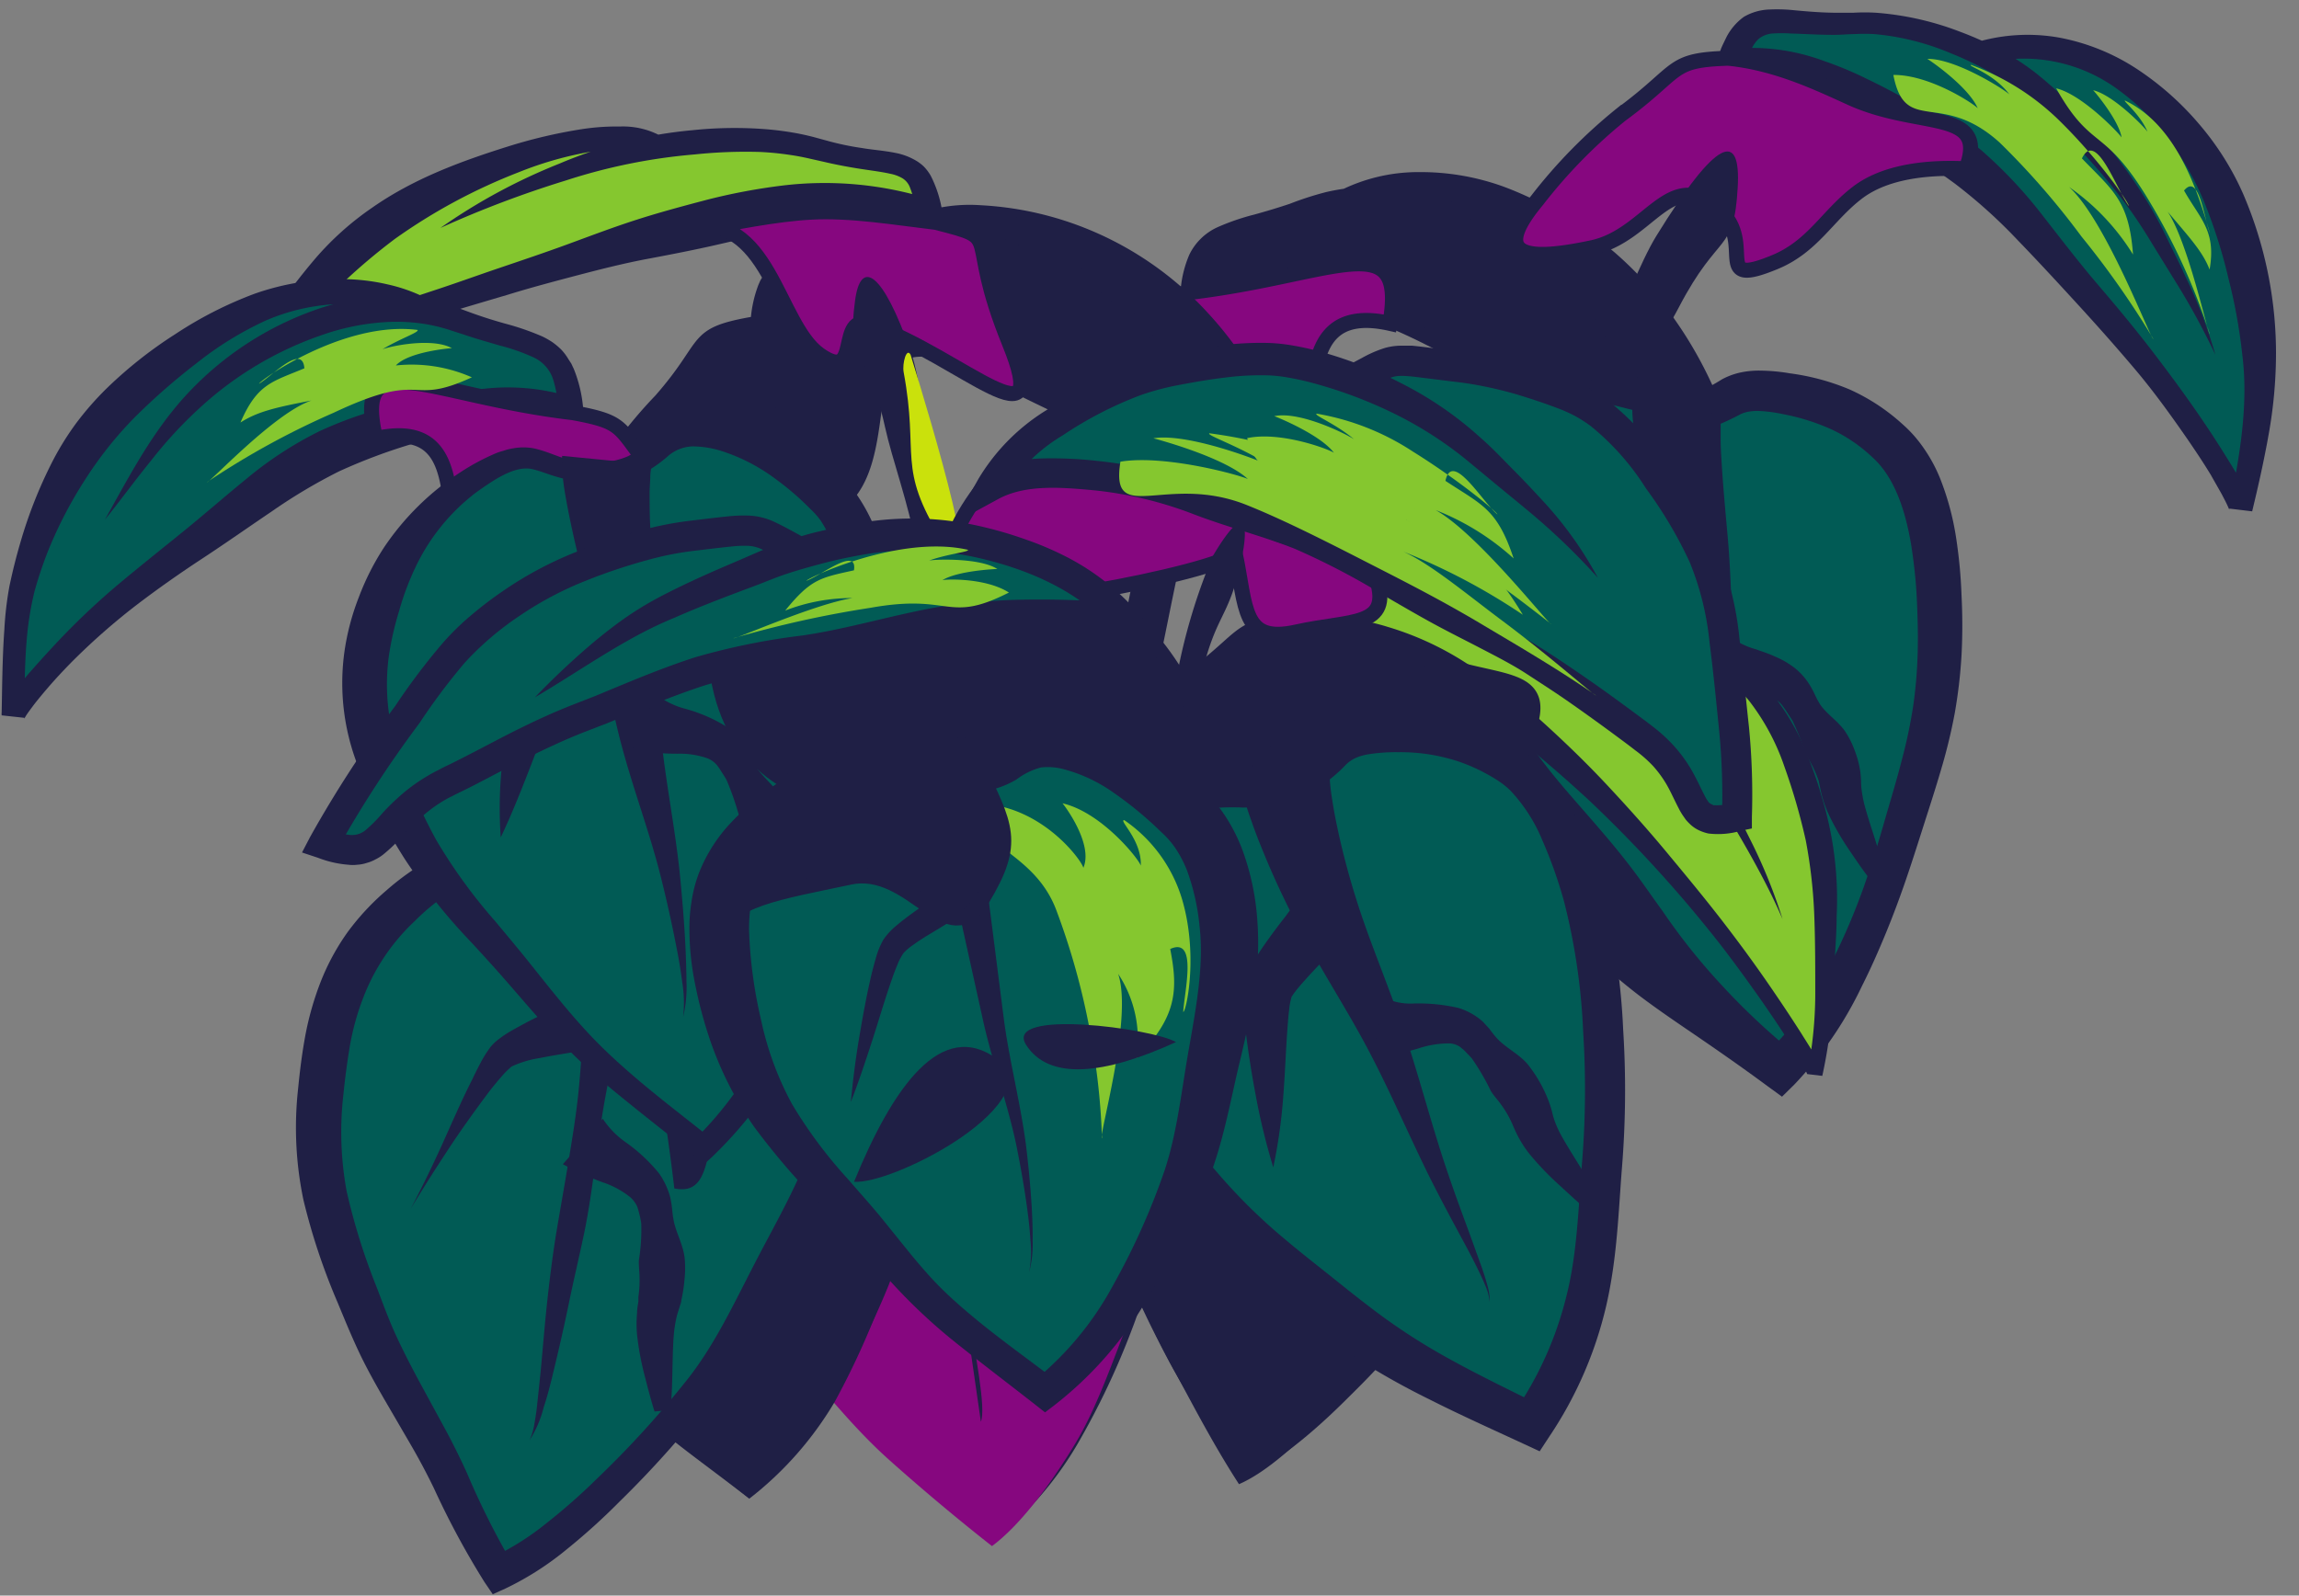 <svg id="Warstwa_1" data-name="Warstwa 1" xmlns="http://www.w3.org/2000/svg" viewBox="0 0 242 168"><rect x="0" y="0" width="242" height="168" fill="#808080" stroke="none"/><defs><style>.cls-1{fill:#1f1f45;}.cls-2{fill:#86077f;}.cls-3{fill:none;stroke:#1f1f45;stroke-miterlimit:10;stroke-width:1.58px;}.cls-4{fill:#015b55;}.cls-5{fill:#85c72f;}.cls-6{fill:#cae10c;}.cls-7{fill:#fff;}</style></defs><title>Obszar roboczy 1</title><path class="cls-1" d="M81.39,98c-3,1.69-7.43,4.31-9.72,9.16a20.87,20.87,0,0,0-1.42,13.48c.78,3.7,2.84,7.72,5.75,12.35,2.1,3.34,5.13,6.64,8.64,10.5a126.38,126.38,0,0,0,9.54,9.71c3.13,2.79,6.4,6.07,10.3,9.1a36.21,36.21,0,0,0,8.92-10.22,81.73,81.73,0,0,0,5.78-12.19c1.63-4.18,2.4-8.74,3.3-13a48.51,48.51,0,0,0,.9-13.26c-.35-5.07-.9-9.84-3.89-12.68a24.06,24.06,0,0,0-11.36-6.22c-7.33-1.65-6,2-12.43,2.22C88.26,97.15,89.25,93.66,81.39,98Z"/><path class="cls-2" d="M81.16,97.59a22.27,22.27,0,0,0-9.23,9.7c-1.67,3.53-2.2,7.83-1.06,13.22A37.76,37.76,0,0,0,76.05,133a76.8,76.8,0,0,0,8.3,10.79c2.75,3,5.57,6.65,9.33,10,3.13,2.79,6.84,5.94,10.74,9,2.83-2.09,6-6.22,8.75-10.77,2.16-3.58,3.68-7.94,5.38-12.3a80.83,80.83,0,0,0,3.74-12.83c1-4.69,2.2-9.19,1.92-13.28A18,18,0,0,0,119,101.48c-4-3.78-7.61-5.7-10.91-6.44-7.33-1.65-5.9,2.62-12.35,2.57C88.12,97.56,89,93.24,81.16,97.59Z"/><path class="cls-1" d="M95.54,96.33c-.3,2.13.55,7.21,1.56,13.4.67,4.09,1.64,8.65,2.47,13.23s1.42,9.24,2.07,13.29c1.07,6.63,2.17,12,1.61,13.45"/><path class="cls-1" d="M97.22,109.39c-1.06,1.59-7.7,4-8.79,5.87S86,123.39,84,131.58"/><path class="cls-1" d="M55.73,93.4c-3,1.69-7.25,4.42-9.55,9.26-1.67,3.53-2.19,7.89-1,13.29a38.08,38.08,0,0,0,5.26,12.44,75.45,75.45,0,0,0,8.17,10.91,123.09,123.09,0,0,0,9.4,10c3.13,2.79,7,5.47,10.86,8.5a36.28,36.28,0,0,0,9-10.21,83.07,83.07,0,0,0,5.48-12.33A81.52,81.52,0,0,0,97,122.31,49.54,49.54,0,0,0,98.11,109c-.35-5.07-1.48-9.61-4.46-12.44a22.78,22.78,0,0,0-11.3-5.84C75,89.05,76.5,92.32,70.05,92.5,62.61,92.7,63.59,89.05,55.73,93.4Z"/><path class="cls-1" d="M55.29,92.61a23.19,23.19,0,0,0-9,10.09,20.44,20.44,0,0,0-1.61,13.36c.78,3.7,3,7.59,5.93,12.22A76.58,76.58,0,0,0,58.87,139c2.75,3,5.56,6.63,9.32,10,3.13,2.79,6.74,5.69,10.64,8.71,2.83-2.09,5.88-5.84,8.62-10.39a80,80,0,0,0,6.09-12,82.24,82.24,0,0,0,3.79-12.93A48.6,48.6,0,0,0,97.91,109c-.35-5.07-1.32-9.58-4.31-12.42a22.42,22.42,0,0,0-11.3-5.72c-7.33-1.65-5.81,2-12.26,1.76C62.35,92.32,63.15,88.26,55.29,92.61Z"/><path class="cls-1" d="M70.37,91.82c-.3,2.13.25,7.12,1.25,13.3.67,4.09,1.39,8.69,2.21,13.27s1.58,9.21,2.24,13.27c1.07,6.63,1.63,11.79,1.07,13.29"/><path class="cls-1" d="M71.49,104.76c-1.06,1.59-7,4.43-8.14,6.26s-3.36,7.71-5.29,15.9"/><path class="cls-1" d="M140.8,20.65c3.62-2,8.68-2.7,14-1.5a34.27,34.27,0,0,1,12.75,6.34A39.55,39.55,0,0,1,177.08,36a46.08,46.08,0,0,1,5.61,13.05,58.42,58.42,0,0,1,2.26,14.13c-.13-.64-4-5.18-9.79-10.45-3.13-2.82-6.86-6-10.93-9a105.86,105.86,0,0,0-12.12-7.29A57.43,57.43,0,0,0,139,31.25c-4.89-1.26-10-1.69-14.29-.39.47-7.69,4.83-6.64,12.45-9.49a22.06,22.06,0,0,1,15.33.18c4,1.43,7.89,4.58,12.37,9a76.21,76.21,0,0,1,9.5,12"/><path class="cls-1" d="M140.61,20.3a18.38,18.38,0,0,1,8.8-2.18,25.58,25.58,0,0,1,8.94,1.56,37.19,37.19,0,0,1,8,4.19A40.33,40.33,0,0,1,170,26.61a38.48,38.48,0,0,1,3.25,3.19,43.14,43.14,0,0,1,8.89,15.69c1.69,5.77,3.11,11.64,3.2,17.7l0,1.27-.82-1.19s-.11-.21-.21-.34-.2-.29-.31-.43-.45-.57-.69-.85c-.47-.56-1-1.11-1.46-1.66-1-1.09-2-2.15-3.08-3.18-2.11-2.07-4.3-4.05-6.55-6s-4.56-3.77-6.94-5.53a66.12,66.12,0,0,0-7.41-4.79c-1.28-.73-2.59-1.42-3.89-2.13s-2.6-1.43-3.91-2.08a62,62,0,0,0-8.09-3.4,43.77,43.77,0,0,0-8.51-2.06,21.6,21.6,0,0,0-8.63.46l-.64.19.06-.65a11.68,11.68,0,0,1,.93-4,6.09,6.09,0,0,1,3-2.91A24.13,24.13,0,0,1,132,22.6c1.28-.35,2.54-.73,3.79-1.15a32.77,32.77,0,0,1,3.82-1.23,21.61,21.61,0,0,1,4-.54,23.18,23.18,0,0,1,8,1.11,22.72,22.72,0,0,1,7.1,3.81,60.57,60.57,0,0,1,6,5.33,71,71,0,0,1,9.69,12.64,80.56,80.56,0,0,0-10.13-12.19,59.89,59.89,0,0,0-6-5.15,23.1,23.1,0,0,0-6.89-3.62,23.62,23.62,0,0,0-7.7-1.09,20.85,20.85,0,0,0-3.86.48,32.09,32.09,0,0,0-3.76,1.18c-1.27.42-2.55.79-3.83,1.15a23.52,23.52,0,0,0-3.69,1.28A5.13,5.13,0,0,0,126,27.17a10.87,10.87,0,0,0-.77,3.71l-.58-.46a23.77,23.77,0,0,1,9-.78,42.93,42.93,0,0,1,8.84,1.84,55.45,55.45,0,0,1,8.34,3.41c2.67,1.4,5.23,2.83,7.81,4.38a97.27,97.27,0,0,1,14.26,10.81c2.24,2,4.44,4,6.54,6.09,1.05,1.06,2.08,2.14,3.08,3.24.5.56,1,1.12,1.47,1.7.24.29.47.58.7.89.12.15.23.31.34.47a2.31,2.31,0,0,1,.32.63l-.8.09a47.32,47.32,0,0,0-1-8.8,65.74,65.74,0,0,0-2.33-8.57,46.08,46.08,0,0,0-8.94-15.09,38.63,38.63,0,0,0-6.55-5.84A36.18,36.18,0,0,0,158,20.64,23.09,23.09,0,0,0,149.41,19,17.55,17.55,0,0,0,141,21Z"/><path class="cls-2" d="M125.13,30.8c-6.21,1.14-4.4,2-9.65,8A48.93,48.93,0,0,0,108,49c-3.78,7.35,1.63,6.76,7.45,4.11,5.66-2.58,6.2-10.67,12.27-7.26,4.64,2.61.74,8.67,6.78,4.44,3-2.09,3.25-6.61,3.81-10.49s2.05-7.08,8-5.75C148.13,23.56,140.5,29,125.13,30.8Z"/><path class="cls-3" d="M125.13,30.8c-6.21,1.14-4.4,2-9.65,8A48.93,48.93,0,0,0,108,49c-3.78,7.35,1.63,6.76,7.45,4.11,5.66-2.58,6.2-10.67,12.27-7.26,4.64,2.61.74,8.67,6.78,4.44,3-2.09,3.25-6.61,3.81-10.49s2.05-7.08,8-5.75C148.13,23.56,140.5,29,125.13,30.8Z"/><path class="cls-1" d="M129.86,43.28c1.15,7-2.68,4.75-5.08,13.64-1,3.86-1.82,8.6-3,14-.95,4.22-1.79,8.91-2.75,14-.82,4.38-2.05,9-2.83,14-.69,4.48-1.15,8.76-1.77,13.7-2.58.53-3-1-3.59-3.58-1.61-7.25,1.75-6.27,3.1-14.73.71-4.46.72-9.67,1.6-14.8s2.19-10,3.09-14.55c1.23-6.22,2.13-11.61,3.15-14.55C125.74,38.88,128.9,37.36,129.86,43.28Z"/><path class="cls-1" d="M117.41,76.76c.73-6.51.88-6.05,2.09-12.95a103.93,103.93,0,0,1,3.21-12.53c1-.7.32.92.77,2.06"/><path class="cls-3" d="M117.41,76.76c.73-6.51.88-6.05,2.09-12.95a103.93,103.93,0,0,1,3.21-12.53c1-.7.32.92.77,2.06"/><path class="cls-1" d="M94.6,23.78c3.62-2,8.53-2.2,13.86-1a33.17,33.17,0,0,1,12.82,5.87,39.36,39.36,0,0,1,9.64,10.42,46.14,46.14,0,0,1,5.78,13,59.13,59.13,0,0,1,2.14,14.19c-.13-.64-4.4-4.81-10.24-10.07-3.13-2.82-6.45-6.47-10.52-9.47-3.73-2.75-8.29-4.54-12.41-6.79-4.3-2.35-8.36-5.16-12.67-6.28A24.18,24.18,0,0,0,79.47,34c.47-7.69,4-6.34,11.65-9.19a21.36,21.36,0,0,1,15.09.1,35.12,35.12,0,0,1,12.93,8.27c3.12,3.09,5.69,7.54,9,12.5"/><path class="cls-1" d="M94.41,23.43a16.65,16.65,0,0,1,8.85-1.82,34.56,34.56,0,0,1,8.88,1.65A35,35,0,0,1,127.19,33a38,38,0,0,1,5.3,7.34,46.83,46.83,0,0,1,3.69,8.23,63.51,63.51,0,0,1,3.07,17.66l-.8.09s-.11-.18-.21-.3-.22-.27-.34-.4-.49-.53-.74-.79c-.5-.53-1-1-1.55-1.55-1.05-1-2.12-2-3.2-3-2.14-2-4.38-3.91-6.51-6s-4.26-4.05-6.54-5.85A37.56,37.56,0,0,0,112,43.93c-2.62-1.28-5.33-2.51-7.91-4s-5-3-7.65-4.25A23.33,23.33,0,0,0,79.6,34.43l-.64.2L79,34a13,13,0,0,1,.83-4l.21-.48.28-.45a4.84,4.84,0,0,1,.67-.83,6.1,6.1,0,0,1,1.74-1.16,26.67,26.67,0,0,1,3.79-1.24c1.26-.35,2.5-.72,3.72-1.16a21.7,21.7,0,0,1,15.63-.36,34.69,34.69,0,0,1,13.29,8.43A37.68,37.68,0,0,1,124,39c1.43,2.2,2.75,4.46,4.15,6.67l-4.46-6.46a38.51,38.51,0,0,0-5-6,35.49,35.49,0,0,0-13.13-8.06A22.62,22.62,0,0,0,98,23.92a21.65,21.65,0,0,0-7.52,1.53c-1.24.44-2.52.8-3.78,1.16a26.18,26.18,0,0,0-3.66,1.21,4.47,4.47,0,0,0-2.48,2.51,12.22,12.22,0,0,0-.68,3.7l-.58-.46a26,26,0,0,1,8.88-1.25,23.85,23.85,0,0,1,8.79,2c2.75,1.24,5.28,2.78,7.82,4.22s5.17,2.68,7.79,4.08a38.63,38.63,0,0,1,7.48,4.9c2.29,1.91,4.36,4,6.47,6.07s4.31,4,6.45,6c1.07,1,2.14,2,3.19,3.07.52.52,1,1,1.56,1.58.25.27.51.54.76.83s.25.29.37.44a2,2,0,0,1,.36.64l-.8.09a50.79,50.79,0,0,0-.95-8.79A54.57,54.57,0,0,0,135.2,49,45.92,45.92,0,0,0,131.36,41a42.81,42.81,0,0,0-5.2-7,41.24,41.24,0,0,0-6.56-5.78,32.15,32.15,0,0,0-7.79-4,30.79,30.79,0,0,0-8.58-1.75,15.82,15.82,0,0,0-8.42,1.63Z"/><path class="cls-1" d="M79,34.18c-6.21,1.14-4.17,2-9.43,8a48.28,48.28,0,0,0-7.45,10.11c-3.78,7.35,1.23,6.47,7,3.82,5.66-2.58,5.85-9.85,11.93-6.44,4.64,2.61.93,7.68,7,3.45,3-2.09,3.47-6.32,4-10.2s1.49-7.18,7.4-5.86C101.68,26.68,94.33,32.37,79,34.18Z"/><path class="cls-3" d="M79,34.18c-6.21,1.14-4.17,2-9.43,8a48.28,48.28,0,0,0-7.45,10.11c-3.78,7.35,1.23,6.47,7,3.82,5.66-2.58,5.85-9.85,11.93-6.44,4.64,2.61.93,7.68,7,3.45,3-2.09,3.47-6.32,4-10.2s1.49-7.18,7.4-5.86C101.68,26.68,94.33,32.37,79,34.18Z"/><path class="cls-1" d="M83.6,46.37c1.15,7-1.94,4.93-4.33,13.82-1,3.86-2.94,8.31-4.15,13.67-.95,4.22-1.31,9-2.27,14.11C72,92.34,71.33,97,70.56,102c-.69,4.48-1.59,9.43-2.21,14.37-2.58.53-2.53-1.91-3.1-4.48-1.61-7.25,1.26-6.1,2.6-14.56.71-4.46,1.13-9.6,2-14.72S71.3,72.51,72.21,68c1.23-6.22,2.14-11.63,3.16-14.58C79.33,41.9,82.63,40.45,83.6,46.37Z"/><path class="cls-1" d="M71.7,79.89c.73-6.51.88-6,2.09-12.91a110.74,110.74,0,0,1,2.6-12.75c1-.7.76.91,1.21,2"/><path class="cls-3" d="M71.7,79.89c.73-6.51.88-6,2.09-12.91a110.74,110.74,0,0,1,2.6-12.75c1-.7.76.91,1.21,2"/><path class="cls-4" d="M51.69,90.45a24.64,24.64,0,0,0-12.05,7.63A25.34,25.34,0,0,0,34,111.25c-.56,4.06-.15,8.76,1,14.37a74.84,74.84,0,0,0,3.75,14,134.25,134.25,0,0,0,6.48,13c2.13,3.92,4.7,7.86,7.54,12.27,3.44-1.49,7.19-4.7,11.37-8.9a97.15,97.15,0,0,0,9.62-11.14c2.9-4,6.18-7.89,8.43-12.18a61.88,61.88,0,0,0,4.95-13.95c1.39-5.57,1.49-10.6-.45-14.45-2.55-5.05-5.61-7.86-8.52-9.52-6.47-3.7-6.06.1-12.34-1.62C58.57,91.16,60.65,87.89,51.69,90.45Z"/><path class="cls-1" d="M52,91.62A23,23,0,0,0,43.64,97a21.59,21.59,0,0,0-5.45,8.17A26.9,26.9,0,0,0,36.85,110c-.28,1.63-.53,3.51-.7,5.22a34.47,34.47,0,0,0,.34,10.21,66.76,66.76,0,0,0,3.15,10.08c.65,1.69,1.28,3.43,2,5s1.54,3.17,2.39,4.76l2.62,4.82c.88,1.6,1.75,3.35,2.5,5a83.5,83.5,0,0,0,4.81,9.59L51.77,164a28.31,28.31,0,0,0,5.75-3.62,63.57,63.57,0,0,0,5.3-4.67,103.25,103.25,0,0,0,9.6-10.55c2.87-3.66,4.88-8,7.11-12.3s4.67-8.48,6.12-12.87A30.84,30.84,0,0,0,87,113.25a17.83,17.83,0,0,0-.6-6.66,14.54,14.54,0,0,0-1.38-3,22.51,22.51,0,0,0-1.91-2.83A18.84,18.84,0,0,0,78,96.27a13.55,13.55,0,0,0-3-1.38,5.23,5.23,0,0,0-1.39-.23,6.13,6.13,0,0,0-1.42.23c-.54.15-1.17.34-1.86.48a8.78,8.78,0,0,1-2.15.13,13.85,13.85,0,0,1-3.95-.92,17.17,17.17,0,0,1-3.55-1.77A27.78,27.78,0,0,0,57.92,91C56.51,90.36,54.2,90.94,52,91.62Zm-1-3.53a25.56,25.56,0,0,1,3.86-.71,7,7,0,0,1,1.05-.05,6.37,6.37,0,0,1,1.11.06,6.77,6.77,0,0,1,2.28.67,26.82,26.82,0,0,1,3.14,2.25,13.57,13.57,0,0,0,2.88,1.55,10.28,10.28,0,0,0,3.07.79,8.32,8.32,0,0,0,3.12-.48,8.86,8.86,0,0,1,2.15-.3,8,8,0,0,1,2.17.36,16.15,16.15,0,0,1,3.59,1.71A22.37,22.37,0,0,1,85.21,99a25.25,25.25,0,0,1,2.16,3.17c.33.56.61,1.09.9,1.7a13.3,13.3,0,0,1,.73,1.86,21,21,0,0,1,.78,7.69,33.59,33.59,0,0,1-1.39,7.45c-1.55,4.84-4,9.11-6.16,13.38S78,143.11,75,147.12a106.35,106.35,0,0,1-9.8,11,66.91,66.91,0,0,1-5.53,5,31.6,31.6,0,0,1-6.47,4.14l-1.33.6L51,166.58a86.42,86.42,0,0,1-5.31-9.85c-.8-1.65-1.6-3.15-2.52-4.73l-2.76-4.74c-.92-1.6-1.84-3.23-2.67-5s-1.51-3.45-2.22-5.16a67.08,67.08,0,0,1-3.58-10.76,37.16,37.16,0,0,1-.57-11.62c.19-1.92.4-3.68.76-5.64a31.67,31.67,0,0,1,1.62-5.69,24.21,24.21,0,0,1,2.88-5.3,26.33,26.33,0,0,1,4.07-4.36A26.75,26.75,0,0,1,51,88.09Z"/><path class="cls-1" d="M70.17,94.74c-.15-.1-.47.34-.7.75a11.36,11.36,0,0,0-.7,1.52c-.46,1.1-.82,2.3-1.21,3.5-.73,2.41-1.38,4.88-2.07,7.33s-1.24,4.84-1.7,7.29S63,120,62.66,122.51s-.68,5-1.19,7.43-1.09,4.86-1.59,7.29-1.06,4.88-1.65,7.31c-.29,1.22-.6,2.44-1,3.64a11.7,11.7,0,0,1-1.49,3.47,6.82,6.82,0,0,0,.52-1.78c.11-.61.2-1.22.27-1.84l.39-3.71c.23-2.48.43-5,.7-7.45s.59-5,1-7.44.85-4.89,1.25-7.32.81-4.92,1.05-7.41.39-5,.48-7.5c0-1.24,0-2.47.06-3.71s-.06-2.5-.1-3.76l-.19-3.91c0-.69,0-1.37,0-2.16a10.83,10.83,0,0,1,.37-2.82Z"/><path class="cls-1" d="M65.08,109.18a8.31,8.31,0,0,1-.87.55l-.68.29c-.4.13-.8.26-1.15.34-.72.19-1.37.3-2,.42-1.29.21-2.5.41-3.67.64a10.77,10.77,0,0,0-2.85.87,9.36,9.36,0,0,0-1.16,1.17c-.39.45-.78.92-1.16,1.41-1.5,2-2.94,4-4.31,6.08s-2.71,4.18-4,6.33c1.16-2.2,2.25-4.44,3.28-6.71s2-4.55,3.16-6.83c.27-.57.55-1.15.86-1.73a12.19,12.19,0,0,1,1.11-1.78,5.11,5.11,0,0,1,1-.92,10.84,10.84,0,0,1,.95-.64c.61-.36,1.21-.68,1.8-1,1.17-.61,2.33-1.14,3.4-1.72.52-.29,1.06-.57,1.49-.86a3.83,3.83,0,0,0,.56-.42l.13-.17s-.09,0-.12,0Z"/><path class="cls-1" d="M63.45,117.79a9.16,9.16,0,0,0,2.47,2.52,17.47,17.47,0,0,1,3.48,3.27,8.11,8.11,0,0,1,1.15,2.48c.22,1,.2,1.53.32,2.22.2,1.35,1,2.64,1.19,4.11a10.68,10.68,0,0,1,0,2.25,16.18,16.18,0,0,1-.35,2.31c0,.19-.09.39-.15.58l-.15.49c-.09.26-.16.52-.22.79a13.5,13.5,0,0,0-.26,1.7c-.2,2.42-.08,5.23-.35,7.94l-1.68.17c-.41-1.3-.74-2.6-1.08-3.92a29.77,29.77,0,0,1-.76-4.15,12.71,12.71,0,0,1,0-2.31c0-.39.07-.79.14-1.19l0-.29,0-.2.05-.41a11.67,11.67,0,0,0,.07-1.69c0-.58-.1-1.17-.07-1.77a20,20,0,0,0,.25-3.88,11.39,11.39,0,0,0-.41-1.73,3,3,0,0,0-.72-1,9.29,9.29,0,0,0-2.89-1.58,30.16,30.16,0,0,1-4.23-1.92Z"/><path class="cls-1" d="M129.52,81.2a24.82,24.82,0,0,0-12.23,7.56,25.84,25.84,0,0,0-5.57,13.31,42.67,42.67,0,0,0,.44,14.53c.84,4.15,2.8,8.6,4.87,13.71a126.92,126.92,0,0,0,6.1,13.17c2.13,3.92,4.71,7.79,7.56,12.2,3.44-1.49,7.25-4.52,11.42-8.72a97,97,0,0,0,9.73-11.09,103,103,0,0,0,8.24-12.31,63.61,63.61,0,0,0,5.41-13.84c1.39-5.57,1.31-10.87-.63-14.71-2.55-5.05-5.55-8.33-8.45-10-6.47-3.7-6.54,1.18-12.8-.58C136.3,82.36,138.47,78.63,129.52,81.2Z"/><path class="cls-1" d="M129.48,81.06a25.3,25.3,0,0,0-11.67,8.12c-2.68,3.19-5.47,7.15-6.25,12.86a43.31,43.31,0,0,0,.6,14.56c.84,4.15,3,8.54,5,13.65a124.74,124.74,0,0,0,6,13.22c2.13,3.92,4.41,8.4,7.26,12.8,3.44-1.49,7.28-5.35,11.46-9.56a97.26,97.26,0,0,0,9.5-11.19c2.9-4,6.34-7.76,8.59-12a62.78,62.78,0,0,0,5.25-13.84c1.39-5.57,1.25-10.63-.7-14.47-2.55-5.05-5.43-8.11-8.34-9.77-6.47-3.7-6.36.93-12.6-.9C136.25,82.36,138.43,78.5,129.48,81.06Z"/><path class="cls-1" d="M143.71,83.64c-1,2.19-1.5,7.85-2.57,14.67-.71,4.53-1.36,9.64-2.08,14.73s-1.67,10.21-2.38,14.7c-1.16,7.32-2.15,13.2-3.19,14.65"/><path class="cls-1" d="M140.48,97.35c-1.53,1.41-7.86,3.26-9.51,4.92s-5.27,7.69-9.82,15.89"/><path class="cls-1" d="M139.2,111c2.79,2.46,6.47,3.24,7.12,7.13s2.15,7.17,1.41,10.14-.75,5.54-.2,11.1"/><path class="cls-4" d="M208.36,5.61a17.77,17.77,0,0,1,12.86,1.18A26.28,26.28,0,0,1,231,15.45a35.23,35.23,0,0,1,5.23,12,48,48,0,0,1,1.58,13.07,69.31,69.31,0,0,1-2,13.05c0-.65-2.76-5.64-7.73-12.35-2.65-3.59-6-7.47-9.54-11.47-3.26-3.66-6.37-7.75-10.09-11a64.67,64.67,0,0,0-12.48-8.15C191.23,8,186.9,6.37,182.28,6.72,184.06.06,187.33,2.9,195,2.43c4-.25,8.53.89,13.32,3.11A34.1,34.1,0,0,1,219,13.93a55,55,0,0,1,8.13,11,89.72,89.72,0,0,1,6.12,12.38"/><path class="cls-1" d="M208,4.46a19,19,0,0,1,8.76-.5,22.44,22.44,0,0,1,8.13,3.27A30.8,30.8,0,0,1,231.43,13a29.75,29.75,0,0,1,4.68,7.39,42.56,42.56,0,0,1,3.47,16.75,48.63,48.63,0,0,1-.76,8.52c-.49,2.78-1.1,5.49-1.75,8.18l-2.4-.29a.32.32,0,0,0,0,.15c0,.07,0,0,0,0a1.58,1.58,0,0,0-.07-.18c-.06-.14-.13-.3-.21-.46-.15-.32-.33-.65-.51-1-.36-.65-.74-1.3-1.13-2-.78-1.3-1.63-2.56-2.49-3.82-1.74-2.51-3.53-5-5.48-7.31s-4-4.62-6.07-6.88-4.22-4.59-6.32-6.76a54.59,54.59,0,0,0-6.59-5.94,79.28,79.28,0,0,0-7.42-4.85l-3.93-2.26c-1.3-.72-2.6-1.43-3.91-2a18.71,18.71,0,0,0-8.13-2l-2.38,0,.73-2,.41-1.14c.16-.38.36-.77.54-1.15a6.07,6.07,0,0,1,1.86-2.18A5.69,5.69,0,0,1,186.29,1a16.77,16.77,0,0,1,2.38.06c1.49.14,2.9.26,4.32.28.71,0,1.39,0,2.13,0a20.68,20.68,0,0,1,2.33,0,31,31,0,0,1,8.87,2,35.41,35.41,0,0,1,4.16,1.86,28.15,28.15,0,0,1,3.84,2.51A44.11,44.11,0,0,1,220.73,14,54.7,54.7,0,0,1,226,21.19a42.8,42.8,0,0,1,2.12,3.93c.64,1.31,1.31,2.62,1.93,4a50.57,50.57,0,0,1,3.15,8.24A74.94,74.94,0,0,0,229,29.65l-2.3-3.73c-.76-1.26-1.51-2.45-2.34-3.62a63.36,63.36,0,0,0-5.5-6.62,52.56,52.56,0,0,0-6.18-5.87,28.08,28.08,0,0,0-3.45-2.36,33.26,33.26,0,0,0-3.81-1.81,26.69,26.69,0,0,0-8.12-2.05,18.39,18.39,0,0,0-2.06,0c-.72,0-1.51.09-2.26.08-1.51,0-3-.1-4.45-.14a14.5,14.5,0,0,0-2,0,2.72,2.72,0,0,0-1.37.53,3.39,3.39,0,0,0-.84,1.22c-.09.3-.2.57-.29.88l-.23,1-1.65-2a21.77,21.77,0,0,1,9.9,1.28,37,37,0,0,1,4.47,1.87c1.43.68,2.79,1.4,4.18,2.17a47.39,47.39,0,0,1,7.93,5.4,48.12,48.12,0,0,1,6.53,7c1.94,2.48,3.76,4.86,5.78,7.22s4,4.75,5.88,7.22,3.74,5,5.46,7.58c.87,1.29,1.7,2.61,2.52,3.94.41.67.81,1.34,1.2,2,.19.35.38.7.57,1.07.09.18.18.38.27.59a3.75,3.75,0,0,1,.14.36,1.69,1.69,0,0,1,.07.25,2.7,2.7,0,0,1,.05.44l-2.4-.29c1.09-5.37,2-10.74,1.32-16a56.71,56.71,0,0,0-1.41-7.8A55,55,0,0,0,232.31,22a29.42,29.42,0,0,0-3.67-6.79,24.57,24.57,0,0,0-5.4-5.56,16.74,16.74,0,0,0-14.53-2.91Z"/><path class="cls-2" d="M181.92,6.13c-6.31.2-4.87,1.22-11.3,5.95a54.2,54.2,0,0,0-8.81,9c-5.28,6.36-.47,6.32,5.78,5,6.08-1.3,8.16-8.65,13.35-4,4,3.55-.93,8.34,5.88,5.52,4-1.65,5.52-4.88,8.69-7.31,2.26-1.73,5.92-2.78,11.45-2.52,2.38-6.39-4.7-4.16-12-7.39C191.35,8.74,187,6.64,181.92,6.13Z"/><path class="cls-3" d="M181.92,6.13c-6.31.2-4.87,1.22-11.3,5.95a54.2,54.2,0,0,0-8.81,9c-5.28,6.36-.47,6.32,5.78,5,6.08-1.3,8.16-8.65,13.35-4,4,3.55-.93,8.34,5.88,5.52,4-1.65,5.52-4.88,8.69-7.31,2.26-1.73,5.92-2.78,11.45-2.52,2.38-6.39-4.7-4.16-12-7.39C191.35,8.74,187,6.64,181.92,6.13Z"/><path class="cls-1" d="M182.92,19.7c-.4,7.12-1.95,4.51-6.2,12.66-1.85,3.54-4.74,7.44-7.08,12.41-1.84,3.91-3.45,8.42-5.49,13.19-1.75,4.1-3.56,8.5-5.4,13.21-1.65,4.22-3.28,8.34-4.95,13-2.63,0-1.78-1.78-1.78-4.4,0-7.43,1.37-6,4.51-14,1.66-4.2,3.57-9,5.54-13.79s4.26-9.3,6.12-13.55c2.55-5.8,4.52-10.92,6.15-13.57C180.71,14.52,183.25,13.71,182.92,19.7Z"/><path class="cls-5" d="M69,15.25c-2.19-1.51-8.44-.94-15.9,1.81a51.76,51.76,0,0,0-14.3,7.58c-3.92,3.06-7.36,7.27-10.85,12-.56.75,0,1.55.91,1.18,2.73-1.17,7.61-2.8,13.5-4.84,4.13-1.43,8.78-2.93,13.64-4.38,4.53-1.35,9.16-2.93,13.77-4a138,138,0,0,1,14.06-2.95,34.7,34.7,0,0,1,14,.77c-.88-6.89-3.63-4.47-11.66-6.72A36.5,36.5,0,0,0,72.42,15,51.52,51.52,0,0,0,59,18.15a78,78,0,0,0-12.64,5.78"/><path class="cls-1" d="M68.29,16.24a6.09,6.09,0,0,0-3-.57,21.93,21.93,0,0,0-3.59.39,37.23,37.23,0,0,0-7.11,2.08,59.47,59.47,0,0,0-13,7A64,64,0,0,0,30.92,35.27l-1.21,1.46-.6.74c-.08.09.1-.14-.05-.47a.74.74,0,0,0-.37-.38.55.55,0,0,0-.33,0l.13,0,.46-.18,1.84-.66L38,33.21l3.61-1.28,3.64-1.21c2.44-.79,4.85-1.67,7.27-2.49s4.83-1.63,7.23-2.51,4.81-1.8,7.31-2.6S72,21.67,74.55,21a63.25,63.25,0,0,1,7.71-1.45,37,37,0,0,1,15.92,1.51l-1.8,1.52a8.57,8.57,0,0,0-.64-2.95,1.94,1.94,0,0,0-.73-.85,4,4,0,0,0-1.28-.48c-1-.23-2.24-.37-3.42-.56s-2.39-.42-3.58-.7L85,16.65c-.55-.12-1.1-.23-1.66-.31A30.62,30.62,0,0,0,80,16a51.33,51.33,0,0,0-6.87.26A59.84,59.84,0,0,0,59.57,19a111.3,111.3,0,0,0-13.21,5,61.11,61.11,0,0,1,12.52-6.77,46.54,46.54,0,0,1,14-3.52,42.47,42.47,0,0,1,7.27-.14,32.28,32.28,0,0,1,3.65.45c.61.11,1.21.25,1.81.4l1.72.47a29.16,29.16,0,0,0,3.36.69c1.14.2,2.29.26,3.57.52a6.68,6.68,0,0,1,2,.72,4.6,4.6,0,0,1,1,.73,5,5,0,0,1,.71.95,12.37,12.37,0,0,1,1.22,3.84l.42,2.06-2.22-.54a26.27,26.27,0,0,0-7.19-.58,52.1,52.1,0,0,0-7.25.88c-2.4.45-4.83,1-7.3,1.57s-5,1.06-7.45,1.52-4.92,1.08-7.39,1.73-5,1.32-7.38,2.06c-4.88,1.44-9.75,2.87-14.58,4.55-2.4.85-4.83,1.65-7.16,2.61l-1.73.72-.42.19a3,3,0,0,1-.78.25,2.2,2.2,0,0,1-1.26-.17,2,2,0,0,1-1-1.06,2.36,2.36,0,0,1,.33-2.25l.54-.8,1.1-1.6a66.22,66.22,0,0,1,4.73-6.27,31,31,0,0,1,6-5.36c4.42-3.09,9.46-4.92,14.41-6.47a53.46,53.46,0,0,1,7.69-1.79,24.39,24.39,0,0,1,4-.27,8.36,8.36,0,0,1,4.36,1.05Z"/><path class="cls-2" d="M98.5,23.41c7.41,1.9,2.91.81,7.74,12.69,4.61,11.33-4.79,1.67-14.57-1.92-3.75-1.38-.86,6.35-5.39,3.17S81,22,72.18,24c-6.25,2.19,5.91-1.28,13.17-1.66C89.61,22.11,94.24,22.91,98.5,23.41Z"/><path class="cls-3" d="M98.5,23.41c7.41,1.9,2.91.81,7.74,12.69,4.61,11.33-4.79,1.67-14.57-1.92-3.75-1.38-.86,6.35-5.39,3.17S81,22,72.18,24c-6.25,2.19,5.91-1.28,13.17-1.66C89.61,22.11,94.24,22.91,98.5,23.41Z"/><path class="cls-1" d="M90,31.7c-.9,6.64,1.29,4.77,3.14,13.18.81,3.67,2.45,7.92,3.38,13,.73,4,1,8.5,1.7,13.3.63,4.15,1.52,8.56,2.1,13.26,2.41.71,3.35-1,4-3.39,1.93-7.18-.84-6.72-2.17-14.86-.76-4.67-2.62-9.7-3.52-14.48-1.16-6.21-1.77-11.84-2.73-14.61C92.89,28.46,90.57,27.23,90,31.7Z"/><path class="cls-6" d="M95.85,37.35c-.43-.81-.89.93-.73,1.83,1.66,8.91-.77,9.94,4,17.64C104.32,65.24,98.07,44.53,95.85,37.35Z"/><path class="cls-4" d="M44.81,32.67c-3.62-2-8.79-2.58-14.11-1.39-4.24.95-8.52,3.39-12.65,6.51A39.26,39.26,0,0,0,8.15,48,46.8,46.8,0,0,0,2.52,61.17c-1.11,4.25-1.09,9-1.17,14.2.13-.64,3.3-5,9.14-10.29,3.13-2.82,7.06-5.7,11.13-8.7,3.73-2.75,7.45-5.91,11.56-8.16,4.3-2.35,9-3.5,13.34-4.61,4.89-1.26,9.24-1.83,13.54-.52-.47-7.69-4.17-6.55-11.79-9.4-4.2-1.57-9.4-1.72-15.17.37a35,35,0,0,0-12.91,8.27c-3.12,3.09-5.84,7.43-9.14,12.39"/><path class="cls-1" d="M44.22,33.72A16,16,0,0,0,36.17,32,21.26,21.26,0,0,0,28,33.74a35.34,35.34,0,0,0-7.28,4.48,68,68,0,0,0-6.49,5.67,40,40,0,0,0-5.25,6.58A44.55,44.55,0,0,0,5,58.16a42.81,42.81,0,0,0-1.37,4.12,32.71,32.71,0,0,0-.74,4.25c-.3,2.9-.3,5.88-.34,8.87l-2.4-.26a3.11,3.11,0,0,1,.38-.87c.11-.19.22-.36.33-.52.22-.33.44-.64.67-.95.45-.61.92-1.2,1.4-1.77,1-1.15,2-2.25,3-3.32a76.62,76.62,0,0,1,6.46-6.13c2.27-1.9,4.57-3.73,6.84-5.57s4.41-3.72,6.73-5.61a39,39,0,0,1,7.67-5,42.3,42.3,0,0,1,8.67-2.91c1.46-.34,2.87-.61,4.34-.91a41.9,41.9,0,0,1,4.52-.67,22.5,22.5,0,0,1,9.3,1l-1.72,1.36a11.15,11.15,0,0,0-.56-3.45,3.87,3.87,0,0,0-2.06-2.21,20.77,20.77,0,0,0-3.52-1.23c-1.26-.37-2.55-.73-3.83-1.17l-1-.32c-.29-.09-.58-.2-.88-.28a16.71,16.71,0,0,0-1.79-.43,18.94,18.94,0,0,0-3.68-.3,24.55,24.55,0,0,0-7.31,1.32,36.41,36.41,0,0,0-13,7.67A45,45,0,0,0,15.9,48.5c-1.63,2-3.2,4.16-4.86,6.22,2.58-4.59,5-9.32,8.73-13.31A33.8,33.8,0,0,1,33.3,32.59a24.26,24.26,0,0,1,8.15-1.36,21.23,21.23,0,0,1,4.16.45,19.13,19.13,0,0,1,2,.54c.33.1.66.23,1,.35l.9.33c1.2.44,2.43.83,3.69,1.18a27.3,27.3,0,0,1,3.92,1.36,9.15,9.15,0,0,1,1,.57,7.67,7.67,0,0,1,.93.77,5.53,5.53,0,0,1,.76,1l.33.51.25.53a14.26,14.26,0,0,1,1,4.24l.22,1.86-1.94-.5a17.65,17.65,0,0,0-8,0c-1.35.27-2.7.63-4.05,1l-4.13,1.29a59.19,59.19,0,0,0-7.8,2.92,57.05,57.05,0,0,0-7.13,4.25c-2.36,1.59-4.81,3.32-7.25,4.92s-4.81,3.27-7.07,5a69.72,69.72,0,0,0-6.45,5.66c-1,1-2,2.07-2.91,3.14-.46.54-.92,1.09-1.34,1.64-.21.28-.42.56-.61.83s-.18.27-.26.4-.14.31-.1.11l-2.4-.26c.06-3,.07-6,.29-9.06A35.28,35.28,0,0,1,1,61.68c.33-1.55.69-3,1.13-4.5a48.07,48.07,0,0,1,3.42-8.65,29.79,29.79,0,0,1,2.49-4,32.26,32.26,0,0,1,3.13-3.58,45.37,45.37,0,0,1,7.3-5.78,41.13,41.13,0,0,1,8.35-4.25,27.15,27.15,0,0,1,9.33-1.53,21.48,21.48,0,0,1,4.72.57,17.17,17.17,0,0,1,4.52,1.71Z"/><path class="cls-2" d="M60.3,43.45c6.21,1.14,4.41,1.62,9.67,7.63a52.87,52.87,0,0,1,6.7,10.57c3.78,7.35-.93,6.72-6.75,4.07-5.66-2.58-5.68-10.51-11.76-7.1-4.64,2.61-1.17,8.26-7.22,4-3-2.09-3.06-6.78-3.62-10.66s-1.86-7.1-7.78-5.78C37.15,35.92,44.93,41.64,60.3,43.45Z"/><path class="cls-3" d="M60.3,43.45c6.21,1.14,4.41,1.62,9.67,7.63a52.87,52.87,0,0,1,6.7,10.57c3.78,7.35-.93,6.72-6.75,4.07-5.66-2.58-5.68-10.51-11.76-7.1-4.64,2.61-1.17,8.26-7.22,4-3-2.09-3.06-6.78-3.62-10.66s-1.86-7.1-7.78-5.78C37.15,35.92,44.93,41.64,60.3,43.45Z"/><path class="cls-1" d="M55.68,55.47c-1.15,7,1.78,5,4.18,13.87,1,3.86,2.89,8.32,4.1,13.67.95,4.22,2,8.88,2.95,14,.82,4.38,1.3,9.13,2.07,14.12.69,4.48,1.43,9.09,2,14,2.58.53,3.13-1.39,3.7-4,1.61-7.25-1.78-6.27-3.13-14.74-.71-4.46-.77-9.66-1.65-14.79s-2.06-10-3-14.57a126.37,126.37,0,0,0-3.52-14.43C59.48,51.18,56.65,49.55,55.68,55.47Z"/><path class="cls-7" d="M62.76,63.53c-1-.7-.87.78-.7,2,.83,6,1.92,5.74,3.34,11.61s-.27,6.39,1.89,12C69.62,95.28,67.22,82.89,66,76A102.63,102.63,0,0,0,62.76,63.53Z"/><path class="cls-4" d="M162.52,45.26A23.47,23.47,0,0,0,153.28,70a40.86,40.86,0,0,0,5.05,12.93,74.59,74.59,0,0,0,8.13,11.34c2.76,3.13,6.77,5.66,10.56,9.09,3.16,2.86,6.32,6.45,10.28,9.52,2.63-2.44,5.33-6.81,7.77-11.93a92.69,92.69,0,0,0,5.39-13.08A98.45,98.45,0,0,0,203.71,74c.73-5,.15-9.85-.25-14.13-.51-5.46-2.09-9.71-5.06-12.57-3.9-3.75-7.22-5.62-10.37-6.2-7-1.28-5.4,2.19-11.62,2.44C169.06,43.88,169.78,40.11,162.52,45.26Z"/><path class="cls-1" d="M164.24,47.7a24.9,24.9,0,0,0-6.85,6.51,14.33,14.33,0,0,0-2.28,8.85,25.53,25.53,0,0,0,2.45,9.27,45.64,45.64,0,0,0,5,8.07c1.73,2.28,3.93,4.66,6.15,7.27,1.11,1.3,2.23,2.66,3.3,4.09s2,2.8,3,4.17a65.07,65.07,0,0,0,6.25,7.83,71.54,71.54,0,0,0,7.5,7.05l-2.88.13a24.68,24.68,0,0,0,3.57-4.11,41,41,0,0,0,3-4.86,67.1,67.1,0,0,0,4.44-10.68c.63-1.86,1.15-3.7,1.71-5.63s1.12-3.79,1.6-5.67a54.24,54.24,0,0,0,1.18-5.59,48.27,48.27,0,0,0,.48-5.65c.05-1.9,0-3.81-.09-5.72s-.31-3.83-.59-5.64c-.61-3.64-1.75-7.13-4.07-9.23a16.31,16.31,0,0,0-4.28-2.93,22.61,22.61,0,0,0-5.12-1.62,15.76,15.76,0,0,0-2.55-.34,5.26,5.26,0,0,0-1,.06,3.39,3.39,0,0,0-.92.27,26.32,26.32,0,0,1-2.86,1.32,12.69,12.69,0,0,1-3.39.64h0a4.7,4.7,0,1,0,0,.49h-.1l-.13,0-.26,0-.51,0c-.34,0-.68,0-1,0a17.42,17.42,0,0,1-2.1-.11c-1.39-.15-2.82-.6-3.5-.64a2.56,2.56,0,0,0-1,.09A6.69,6.69,0,0,0,167,46,24.28,24.28,0,0,0,164.24,47.7Zm-2.71-3.83a28.52,28.52,0,0,1,3.39-2.1,11.19,11.19,0,0,1,2.14-.84,7.3,7.3,0,0,1,2.6-.23,15.56,15.56,0,0,1,2.09.37c.57.13,1.06.21,1.56.28a12.75,12.75,0,0,0,1.52.08c.25,0,.52,0,.79,0l.4,0h.37c.1,1,0,.27.05.49h0a10.11,10.11,0,0,0,2.4-.64,27.08,27.08,0,0,0,2.44-1.35,7.44,7.44,0,0,1,1.88-.7,9.38,9.38,0,0,1,1.9-.21,19.74,19.74,0,0,1,3.36.29A24.45,24.45,0,0,1,194.68,41a21.05,21.05,0,0,1,5.57,3.65,13.67,13.67,0,0,1,1.25,1.25,14.64,14.64,0,0,1,1.09,1.42,16.16,16.16,0,0,1,1.61,3,28.61,28.61,0,0,1,1.7,6.26,52.12,52.12,0,0,1,.58,6.18,60.5,60.5,0,0,1,0,6.17,52.78,52.78,0,0,1-.72,6.18,58.56,58.56,0,0,1-1.46,6c-.57,1.95-1.19,3.85-1.79,5.73s-1.21,3.81-1.86,5.71-1.36,3.81-2.13,5.68-1.6,3.76-2.52,5.58a39.78,39.78,0,0,1-7.11,10.37l-1.31,1.29L186,114.32c-2.81-2.08-5.7-4.08-8.64-6.08-1.46-1-2.92-2-4.43-3.13s-2.9-2.3-4.26-3.5-2.63-2.45-3.84-3.66-2.39-2.42-3.58-3.72a41.19,41.19,0,0,1-6.62-9.12,39.08,39.08,0,0,1-3.4-10.92,51.06,51.06,0,0,1-.6-5.59,42.33,42.33,0,0,1,0-5.63A24.81,24.81,0,0,1,153.85,52,26.07,26.07,0,0,1,161.53,43.87Z"/><path class="cls-1" d="M181.27,43.65a3.76,3.76,0,0,0-.15,1c0,.47,0,1,0,1.55,0,1.09.09,2.23.16,3.39.16,2.31.38,4.68.59,7,.44,5,.36,9.67.86,14.25.55,4.73,1.08,9.46,1.68,14.17.25,2.36.51,4.73.72,7.1.1,1.19.19,2.38.25,3.57a12,12,0,0,1-.19,3.56,11.86,11.86,0,0,0-.27-3.51c-.2-1.16-.47-2.32-.74-3.47-.55-2.3-1.15-4.6-1.75-6.89-1.25-4.58-2.57-9.14-3.87-13.7-1.37-4.72-2.14-9.53-3.38-13.85-.64-2.29-1.29-4.59-1.91-6.94-.31-1.18-.6-2.38-.88-3.64-.14-.64-.27-1.28-.38-2a14,14,0,0,1-.19-2.5Z"/><path class="cls-1" d="M180.5,58.1c-.16.27-.35.56-.52.78l-.45.53a11.08,11.08,0,0,1-.82.79c-.53.47-1,.85-1.51,1.24-1,.76-1.92,1.43-2.79,2.1-.44.33-.84.65-1.2,1-.16.14-.33.29-.42.39l-.08.07,0,0s-.05,0-.08.09a5.8,5.8,0,0,0-.5,1.23c-.16.51-.32,1.05-.46,1.61-.61,2.22-1.13,4.56-1.8,6.86a46.21,46.21,0,0,1-2.49,6.81c-.26-2.44-.32-4.83-.34-7.21s.07-4.74.22-7.19c0-.61.1-1.23.18-1.88a11,11,0,0,1,.46-2.18,5.64,5.64,0,0,1,.69-1.35,11.62,11.62,0,0,1,.72-1c.46-.55.92-1,1.37-1.49.9-.9,1.78-1.72,2.62-2.49.4-.38.81-.77,1.14-1.12.18-.18.29-.34.43-.48l.12-.15s0,0,0,0Z"/><path class="cls-1" d="M181.89,66.86a8,8,0,0,0,2.93,1.5c.63.23,1.32.44,2,.76A9.12,9.12,0,0,1,189,70.4a7,7,0,0,1,1.66,2c.23.4.33.64.46.91a8.9,8.9,0,0,0,.43.79c.62,1,1.84,1.74,2.64,2.86a9.13,9.13,0,0,1,1,1.95,10.57,10.57,0,0,1,.63,2.33c.12,1,.06,1.3.13,1.85a13.24,13.24,0,0,0,.29,1.58c.58,2.21,1.54,4.67,2.12,7.18l-1.53.72c-.78-1-1.49-2.06-2.21-3.12a28.28,28.28,0,0,1-2-3.44,12.19,12.19,0,0,1-.77-2c-.21-.68-.35-1.63-.44-1.89a13.43,13.43,0,0,0-1.31-2.67,30.31,30.31,0,0,0-1.4-3.54c-.17-.28-.36-.55-.54-.83a8.15,8.15,0,0,0-.49-.72,2.2,2.2,0,0,0-.89-.76,6.78,6.78,0,0,0-2.85-.48,27.65,27.65,0,0,1-4.4-.35Z"/><path class="cls-5" d="M162.67,64.59c4-1.21,8.55-.34,12.9,1.73,3.64,1.74,7.66,4.11,10.49,8.08,2.34,3.27,3.83,7.6,5,12.34a49.7,49.7,0,0,1,1.05,13.17,66.21,66.21,0,0,1-1.1,13.24c0-.65-3.26-6-8.23-12.71-2.65-3.59-5.93-7.55-9.49-11.55a122.07,122.07,0,0,0-10.59-10.53c-3.92-3.44-7.87-6.72-12-8.92A26.46,26.46,0,0,0,136.4,66c1.77-6.66,5.35-3.94,13-4.41A28.57,28.57,0,0,1,163,64.49a34.74,34.74,0,0,1,11,8.31,59,59,0,0,1,7.62,11.49,90.4,90.4,0,0,1,6,12.42"/><path class="cls-1" d="M162.44,63.83a16.67,16.67,0,0,1,8.67,0A33.08,33.08,0,0,1,179,67a26.28,26.28,0,0,1,6.88,5.26,24.49,24.49,0,0,1,4.47,7.49c.52,1.34,1,2.69,1.38,4.05a36.8,36.8,0,0,1,1.6,12.7c0,1.41-.1,2.82-.18,4.2s-.12,2.78-.21,4.18a50.9,50.9,0,0,1-1.12,8.4l-1.59-.19c0,.05,0,.12,0,0a2.15,2.15,0,0,0-.09-.21c-.07-.16-.15-.32-.24-.48-.17-.33-.36-.66-.56-1-.38-.66-.8-1.32-1.21-2-.83-1.31-1.71-2.59-2.59-3.87-1.79-2.54-3.61-5.07-5.56-7.48A137.82,137.82,0,0,0,167.41,84.4c-2.27-2.11-4.59-4.13-7-6.09s-4.78-3.91-7.27-5.61a36.38,36.38,0,0,0-7.93-4.16,23.1,23.1,0,0,0-8.73-1.48l-1.56.05.47-1.36.39-1.13c.15-.37.34-.75.51-1.12a5.66,5.66,0,0,1,1.73-2,5.42,5.42,0,0,1,2.49-.84,15.47,15.47,0,0,1,2.35,0c1.5.1,3,.21,4.4.22.73,0,1.44,0,2.17,0s1.53,0,2.29,0a30.72,30.72,0,0,1,8.9,1.81,32.2,32.2,0,0,1,8,4.21,38.33,38.33,0,0,1,6.6,6.19,52.69,52.69,0,0,1,5,7.5c.73,1.29,1.42,2.62,2.08,3.94l2,4a55.52,55.52,0,0,1,3.34,8.25c-2.34-5.43-5.56-10.42-8.53-15.5A51.28,51.28,0,0,0,174,74.11a37.63,37.63,0,0,0-6.37-5.84,31.34,31.34,0,0,0-7.57-4.1,27.23,27.23,0,0,0-8.4-1.82q-1.07,0-2.14,0c-.75,0-1.51.08-2.27.06-1.51,0-3-.12-4.46-.15s-2.87,0-3.72.68A3.84,3.84,0,0,0,138,64.36c-.11.31-.24.61-.34.93l-.27,1L136.32,65a25,25,0,0,1,9.74,1,32.11,32.11,0,0,1,8.81,4.17A63.5,63.5,0,0,1,162.36,76c2.33,2.11,4.62,4.32,6.77,6.62s4.27,4.66,6.27,7.07,4,4.82,5.93,7.32,3.75,5,5.53,7.63c.89,1.3,1.75,2.61,2.6,3.93.42.67.84,1.33,1.25,2,.2.34.4.69.59,1.05.1.18.19.37.28.56s.09.21.14.33a1.78,1.78,0,0,1,.13.57l-1.59-.19a43.24,43.24,0,0,0,.82-8.13c0-2.74,0-5.56-.1-8.28a53,53,0,0,0-.9-8,65.43,65.43,0,0,0-2.25-7.77,23.84,23.84,0,0,0-3.72-6.93,22.64,22.64,0,0,0-6.06-5.11,28.74,28.74,0,0,0-7.37-3.27,14.34,14.34,0,0,0-7.79-.1Z"/><path class="cls-1" d="M136.35,65.65c-6.31.2-4.78,1.19-11.21,5.92-2.81,2.07-5.52,5.23-8.69,9-5.28,6.36-.55,6.76,5.7,5.43,6.08-1.3,8.22-9.49,13.42-4.85,4,3.55-.87,9.18,5.94,6.35,4-1.65,5.58-5.08,8.75-7.5,2.26-1.73,5.07-3.4,10.59-3.14,2.38-6.39-3.93-4.48-11.23-7.72A43.9,43.9,0,0,0,136.35,65.65Z"/><path class="cls-3" d="M136.35,65.65c-6.31.2-4.78,1.19-11.21,5.92-2.81,2.07-5.52,5.23-8.69,9-5.28,6.36-.55,6.76,5.7,5.43,6.08-1.3,8.22-9.49,13.42-4.85,4,3.55-.87,9.18,5.94,6.35,4-1.65,5.58-5.08,8.75-7.5,2.26-1.73,5.07-3.4,10.59-3.14,2.38-6.39-3.93-4.48-11.23-7.72A43.9,43.9,0,0,0,136.35,65.65Z"/><path class="cls-1" d="M138,79.11c-.4,7.12-2.7,4.43-7,12.59-1.85,3.54-4.69,7.47-7,12.44-1.84,3.91-3.61,8.35-5.65,13.12-1.75,4.1-3.07,8.7-4.9,13.41-1.65,4.22-3.61,8.67-5.27,13.36-2.63,0-2-2.23-2-4.86,0-7.43,2.31-5.75,5.46-13.72,1.66-4.2,3.59-9,5.56-13.77s3.52-9.61,5.38-13.85a103.51,103.51,0,0,1,7-13C136,74.43,138.36,73.12,138,79.11Z"/><path class="cls-4" d="M121.43,87.12a24.82,24.82,0,0,0-5.8,12.88,24.48,24.48,0,0,0,1.62,14.08,43,43,0,0,0,8.2,11.86,76.18,76.18,0,0,0,10.64,9.86,129.83,129.83,0,0,0,12.17,7.93c3.86,2.23,8.29,4.27,13,6.54A41.06,41.06,0,0,0,167,136.64c1.05-4.45,1-9.57,1.38-14.7a101.63,101.63,0,0,0,.53-14.7c-.35-5.24-.83-10.31-2.19-14.59-1.72-5.46-4.38-10-8-12.28a21.72,21.72,0,0,0-12.41-3.46c-7.44.23-5.07,3.49-11.31,5.27C127.7,84.26,127.71,80.27,121.43,87.12Z"/><path class="cls-1" d="M123.24,88.79A21.34,21.34,0,0,0,120.63,93a19.87,19.87,0,0,0-1.42,4.52,34,34,0,0,0-.18,9.2,23.56,23.56,0,0,0,1,4.4,18.33,18.33,0,0,0,1.83,4A69,69,0,0,0,128,123.3a59.08,59.08,0,0,0,7.39,7.29c1.35,1.14,2.71,2.21,4.17,3.37s2.82,2.27,4.22,3.34a64.93,64.93,0,0,0,8.78,5.78c3.1,1.72,6.36,3.28,9.61,4.91l-2.79.73a37.17,37.17,0,0,0,5.5-12.23c1.11-4.32,1.25-9,1.63-13.83a95.41,95.41,0,0,0,.14-14,66.56,66.56,0,0,0-2-13.69,47.28,47.28,0,0,0-2.27-6.43A17.24,17.24,0,0,0,159,83.25a8.13,8.13,0,0,0-1.12-.92,14.45,14.45,0,0,0-1.35-.82,18.17,18.17,0,0,0-2.94-1.31,19.41,19.41,0,0,0-6.41-1,18.38,18.38,0,0,0-3.2.23,5.31,5.31,0,0,0-1.29.38,3.66,3.66,0,0,0-1,.69,16,16,0,0,1-3,2.48,15,15,0,0,1-3.8,1.47,16.51,16.51,0,0,1-4,.58,26.22,26.22,0,0,0-3.28.06C126.25,85.35,124.64,87.06,123.24,88.79Zm-3.46-3.17a28.93,28.93,0,0,1,3-2.56,10.21,10.21,0,0,1,.87-.6,7.6,7.6,0,0,1,1-.56,7.28,7.28,0,0,1,2.33-.73,27.71,27.71,0,0,1,3.86.07,12.08,12.08,0,0,0,3.09-.39,10.57,10.57,0,0,0,2.86-1.07,13.16,13.16,0,0,0,2.46-2,7.44,7.44,0,0,1,1.93-1.27,8.92,8.92,0,0,1,2.11-.68,21.89,21.89,0,0,1,3.91-.37,23.38,23.38,0,0,1,7.67,1A22.15,22.15,0,0,1,158.43,78c.29.14.57.31.85.47s.56.32.87.53a12.17,12.17,0,0,1,1.66,1.32,20.06,20.06,0,0,1,4.4,6.55,51.16,51.16,0,0,1,2.5,7,70.59,70.59,0,0,1,2.15,14.55,101,101,0,0,1-.13,14.56c-.37,4.7-.51,9.57-1.66,14.53a41.48,41.48,0,0,1-6,13.77l-1,1.53-1.74-.81c-3.28-1.52-6.59-3-9.91-4.68a78.58,78.58,0,0,1-9.7-5.66c-1.54-1-3-2.1-4.51-3.14s-3-2.08-4.49-3.2A85.09,85.09,0,0,1,123,128a66,66,0,0,1-7.8-8.46,25.86,25.86,0,0,1-1.7-2.74,24.57,24.57,0,0,1-1.28-3,25.69,25.69,0,0,1-1.42-6.19,23.29,23.29,0,0,1,.13-6.25,22.51,22.51,0,0,1,1.73-6A31.88,31.88,0,0,1,119.78,85.62Z"/><path class="cls-1" d="M139.93,81.11a22.35,22.35,0,0,0,.31,3.14c.17,1.14.4,2.29.65,3.44.51,2.31,1.13,4.63,1.85,6.92,1.41,4.53,3.43,9.17,5.05,14s2.85,9.66,4.42,14.33c.78,2.34,1.64,4.67,2.5,7l1.27,3.52c.2.59.4,1.19.56,1.79a5.64,5.64,0,0,1,.27,1.85,5.54,5.54,0,0,0-.48-1.78c-.23-.57-.5-1.13-.77-1.69-.54-1.11-1.13-2.21-1.72-3.3-1.18-2.19-2.36-4.39-3.48-6.64-2.22-4.52-4.18-9.11-6.47-13.41s-5-8.43-7.43-13.07c-1.19-2.3-2.3-4.64-3.3-7.06-.5-1.21-1-2.44-1.43-3.71a31.94,31.94,0,0,1-1.22-4.15Z"/><path class="cls-1" d="M142.76,96.16a9.15,9.15,0,0,1-.37.93l-.36.64a11.15,11.15,0,0,1-.69,1c-.45.59-.88,1.07-1.32,1.57-.85,1-1.71,1.83-2.47,2.69-.39.43-.74.83-1.06,1.22-.12.17-.3.38-.36.49l-.1.14s0,0-.06.09a6.49,6.49,0,0,0-.27,1.39c-.07.56-.12,1.15-.16,1.74-.19,2.4-.26,4.89-.46,7.37a55.57,55.57,0,0,1-1.05,7.48,68.08,68.08,0,0,1-1.8-7.32c-.47-2.45-.85-4.89-1.16-7.43-.07-.64-.13-1.28-.16-2a11.64,11.64,0,0,1,.05-2.29,6,6,0,0,1,.45-1.51,11.82,11.82,0,0,1,.56-1.12c.37-.64.75-1.24,1.13-1.77.76-1.09,1.51-2.09,2.23-3,.34-.47.69-.94,1-1.36.15-.22.23-.4.34-.57l.08-.17s0,0,0,.07Z"/><path class="cls-1" d="M145.61,105a6.37,6.37,0,0,0,3.2.66,18.72,18.72,0,0,1,4.72.47,6.92,6.92,0,0,1,2.5,1.39c.17.16.32.34.48.51l.23.25.15.2c.2.26.4.53.63.78.87,1,2.24,1.63,3.22,2.71a14.48,14.48,0,0,1,2.29,4,10.55,10.55,0,0,1,.36,1.16q.09.38.21.76a11.48,11.48,0,0,0,.67,1.53c1.15,2.11,2.83,4.44,4,6.9l-1.34,1c-1-.89-2-1.81-3-2.73a30.23,30.23,0,0,1-2.91-3.06,11.75,11.75,0,0,1-1.29-2q-.28-.55-.51-1.12c-.13-.29-.22-.48-.35-.73a10.84,10.84,0,0,0-.87-1.39c-.33-.47-.75-.9-1.07-1.42a24.9,24.9,0,0,0-2-3.43c-.22-.25-.46-.49-.7-.74l-.18-.18-.13-.1-.24-.2a2.25,2.25,0,0,0-1.08-.36,10.29,10.29,0,0,0-3.29.53,19.14,19.14,0,0,1-4.82.81Z"/><path class="cls-2" d="M109.08,46.46c-2.36.09-11.54,10.47-9,15.38,1.23,2.42,8.33,1.56,15,.41,6.9-1.18,14.14-3,14.94-4,1.2,5.75.69,9.57,6.45,8.29s10-.46,8.46-5.53c-2-6.25-5.05-2.25-11.63-5.25-3.83-1.74-8-3.88-11.89-5.49C115.77,48,110.95,46.39,109.08,46.46Z"/><path class="cls-3" d="M109.08,46.46c-2.36.09-11.54,10.47-9,15.38,1.23,2.42,8.33,1.56,15,.41,6.9-1.18,14.14-3,14.94-4,1.2,5.75.69,9.57,6.45,8.29s10-.46,8.46-5.53c-2-6.25-5.05-2.25-11.63-5.25-3.83-1.74-8-3.88-11.89-5.49C115.77,48,110.95,46.39,109.08,46.46Z"/><path class="cls-4" d="M142,40.17c5.3-2.79,3.74-2.46,11.52-1.55a46.42,46.42,0,0,1,11.52,3.06c3.66,1.44,6.48,4.42,9.16,8.31,2.18,3.16,4.69,6.65,6.06,11.11,1.15,3.77,1.44,8.07,1.92,12.58A82.66,82.66,0,0,1,182.82,86c-6.41,1.71-3.31-3.42-9.92-8.37-3-2.27-6.67-4.95-10.86-7.67-3.43-2.23-7.56-4-11.68-6.35-3.68-2.06-7.43-4.49-11.61-6.46-3.87-1.83-8.27-2.82-12.52-4.46a42,42,0,0,0-11-2.63c-3.89-.36-7.69-.64-11,1.1,2-3.56,5.07-5.75,8.44-7.8a34.53,34.53,0,0,1,10.85-4.49c4.42-.91,8.68-1.44,11.85-.92a42.42,42.42,0,0,1,21.92,11.29c3.16,3,7.28,6.45,10.81,11.57"/><path class="cls-1" d="M141.31,38.78l2.05-1.09a12.56,12.56,0,0,1,2.44-1.06,6.54,6.54,0,0,1,1.51-.23c.48,0,.92,0,1.34,0,.83.08,1.6.18,2.37.28l2.3.29c.76.09,1.6.2,2.38.34a44.75,44.75,0,0,1,4.69,1.08c1.54.44,3,1,4.53,1.51a19.5,19.5,0,0,1,2.31,1,16.89,16.89,0,0,1,2.16,1.38,29.86,29.86,0,0,1,6.49,7.28,47.56,47.56,0,0,1,4.88,8.25,33.13,33.13,0,0,1,2.34,9.42c.37,3.15.66,6.17,1,9.3a73.12,73.12,0,0,1,.31,9.48l0,1.22-1.11.23a8.52,8.52,0,0,1-3.47.3,4.65,4.65,0,0,1-1.08-.38,3.61,3.61,0,0,1-.94-.69,5.13,5.13,0,0,1-.37-.4l-.27-.39a6.54,6.54,0,0,1-.44-.74c-.49-.94-.83-1.73-1.25-2.47a12,12,0,0,0-1.44-2A13.63,13.63,0,0,0,172.13,79c-.7-.55-1.48-1.12-2.22-1.67q-2.25-1.66-4.53-3.26C163.86,73,162.3,72,160.77,71s-3.14-1.82-4.79-2.68-3.34-1.7-5-2.6-3.32-1.87-4.94-2.81a76.63,76.63,0,0,0-9.73-5.12c-3.34-1.33-7-2.25-10.62-3.63a40.47,40.47,0,0,0-10.48-2.53c-3.68-.35-7.33-.61-10.14.92l-4.72,2.57L103,50.41a21.4,21.4,0,0,1,7.16-7.23,44.48,44.48,0,0,1,8.74-4.6,30.77,30.77,0,0,1,4.82-1.39c1.59-.33,3.19-.62,4.82-.82a32.19,32.19,0,0,1,5-.26,18.09,18.09,0,0,1,2.6.28c.82.14,1.64.32,2.45.53a44.69,44.69,0,0,1,9.18,3.57,37.44,37.44,0,0,1,8.1,5.62c1.23,1.07,2.35,2.27,3.45,3.38s2.22,2.3,3.31,3.49a39.38,39.38,0,0,1,5.57,7.86,69.27,69.27,0,0,0-6.8-6.6c-1.18-1-2.42-2-3.63-3s-2.41-2-3.63-3a40.16,40.16,0,0,0-7.75-4.87,47.31,47.31,0,0,0-8.62-3.15q-1.1-.28-2.21-.47a14.62,14.62,0,0,0-2.14-.23,29,29,0,0,0-4.49.24c-1.52.18-3,.43-4.58.73A27.43,27.43,0,0,0,120,41.63a40,40,0,0,0-8.12,4.2,17.93,17.93,0,0,0-6.18,6.12l-2.1-2.15a14.09,14.09,0,0,1,6.08-1.53,42.58,42.58,0,0,1,5.83.26,43.56,43.56,0,0,1,11.31,2.72c3.39,1.31,7,2.21,10.65,3.65a79.13,79.13,0,0,1,10.16,5.33c1.62,1,3.21,1.89,4.83,2.76s3.29,1.71,5,2.58,3.37,1.77,5,2.81,3.17,2.09,4.73,3.17,3.08,2.19,4.6,3.31c.76.57,1.5,1.1,2.28,1.71a16.75,16.75,0,0,1,2.27,2.12,15.18,15.18,0,0,1,1.81,2.55c.5.89.91,1.82,1.29,2.54a3.72,3.72,0,0,0,.27.47l.13.19c0,.05.08.07.11.11s.23.15.42.23a6.06,6.06,0,0,0,2.08-.25L181.26,86a70,70,0,0,0-.3-9.09c-.3-3-.61-6.19-1-9.19a30,30,0,0,0-2.11-8.56,44.64,44.64,0,0,0-4.58-7.72,26.91,26.91,0,0,0-5.8-6.56,13.76,13.76,0,0,0-1.75-1.12,16.31,16.31,0,0,0-1.95-.85c-1.41-.53-2.84-1-4.28-1.43a41.62,41.62,0,0,0-4.36-1c-.74-.13-1.44-.22-2.22-.31l-2.32-.29c-1.51-.17-3.14-.47-4-.18a10,10,0,0,0-1.81.81l-2.05,1.09Z"/><path class="cls-1" d="M130.71,58.77c-1.4,6.71-2.71,5.52-4.4,13a109,109,0,0,0-2,13.59,43.26,43.26,0,0,0,.92,13.79c-2.17,1.11-2.82-.44-4-2.58-3.11-5.74-.08-5.38.7-12.77.42-4,1.09-8.47,2-12.88a61.16,61.16,0,0,1,3.75-12.4C131.26,52.52,131.4,55.45,130.71,58.77Z"/><path class="cls-4" d="M49,50.25c-2.95,2-6.28,6.15-8.43,11.59a24.78,24.78,0,0,0-1,14.07,41.84,41.84,0,0,0,5.13,13.35A77.87,77.87,0,0,0,53.15,101,125.14,125.14,0,0,0,63,111.58c3.26,3,6.93,6,11,9.27,2.78-2.51,5.45-6.72,8.06-12a98.27,98.27,0,0,0,5.34-13.7A101.13,101.13,0,0,0,90.9,80.83c.83-5.18,2-10.22,1.61-14.7a20.87,20.87,0,0,0-5.79-13.32c-4-4-7.55-6.3-10.83-6.95-7.3-1.44-5.75,3.8-12.24,3.91C55.93,49.93,56.69,45,49,50.25Z"/><path class="cls-1" d="M50.13,51.84a21.38,21.38,0,0,0-6.36,7.81A28.77,28.77,0,0,0,42,64.37a31.68,31.68,0,0,0-1.09,4.86,22.37,22.37,0,0,0,.9,9.68,54.82,54.82,0,0,0,4.13,9.57A55.94,55.94,0,0,0,52.13,97c1.15,1.39,2.33,2.78,3.48,4.22s2.26,2.84,3.4,4.22,2.3,2.72,3.54,4,2.54,2.47,3.89,3.64c2.7,2.35,5.6,4.53,8.43,6.81l-1.65,0a38,38,0,0,0,7.9-11.38c2-4.14,2.93-8.84,4.29-13.51a110.18,110.18,0,0,0,3.3-13.78,69.06,69.06,0,0,0,.79-13.88,56.84,56.84,0,0,0-.87-6.81,15.53,15.53,0,0,0-2.25-5.73,8.38,8.38,0,0,0-.93-1.07c-.4-.39-.79-.78-1.2-1.16a30.13,30.13,0,0,0-2.56-2.1,19.42,19.42,0,0,0-5.79-3,10.36,10.36,0,0,0-3-.47,4.16,4.16,0,0,0-2.56,1A13.2,13.2,0,0,1,67,50.18a10.79,10.79,0,0,1-4,.62,13.72,13.72,0,0,1-3.85-.45c-1.27-.3-2.42-.85-3.37-1C54,49.14,52,50.51,50.13,51.84Zm-1.52-2.21A23.39,23.39,0,0,1,52,47.81a6.16,6.16,0,0,1,1-.35,5.44,5.44,0,0,1,1-.25,5.93,5.93,0,0,1,2.2,0c1.42.32,2.46.87,3.52,1.14a10.8,10.8,0,0,0,3.29.32,7.67,7.67,0,0,0,3.11-.64,9.44,9.44,0,0,0,2.56-2,7.46,7.46,0,0,1,3.86-2,13.21,13.21,0,0,1,4.13.09A21.4,21.4,0,0,1,84,46.9a25.51,25.51,0,0,1,3.2,2.24c.5.41,1,.83,1.46,1.28A13.25,13.25,0,0,1,90.13,52a18.63,18.63,0,0,1,3.08,7.56,51.28,51.28,0,0,1,.88,7.51,64.11,64.11,0,0,1-1.32,14.84,107,107,0,0,1-4,14.11c-1.53,4.48-2.74,9.24-5,13.76a42.76,42.76,0,0,1-8.78,12l-.8.73-.85-.68c-2.83-2.25-5.69-4.48-8.53-6.81a69.12,69.12,0,0,1-8-7.69c-1.23-1.37-2.41-2.76-3.59-4.11s-2.39-2.68-3.61-4a61.88,61.88,0,0,1-7-8.77,53.07,53.07,0,0,1-5.05-10.11,23.92,23.92,0,0,1-1.3-11.75,25.73,25.73,0,0,1,1.5-5.68,26.89,26.89,0,0,1,2.63-5.22A28.12,28.12,0,0,1,48.61,49.63Z"/><path class="cls-1" d="M68.63,48.92a5.79,5.79,0,0,0-.18,1.21c0,.51-.06,1.07-.07,1.64,0,1.14,0,2.33.06,3.53.1,2.4.27,4.85.46,7.3.4,5.26.21,10.11.68,14.88s1.49,9.7,2,14.71c.24,2.48.45,5,.57,7.45.06,1.24.1,2.49.11,3.73a13.58,13.58,0,0,1-.35,3.71,13.39,13.39,0,0,0-.1-3.68c-.15-1.22-.36-2.44-.6-3.65-.47-2.42-1-4.83-1.6-7.22-1.16-4.73-2.94-9.35-4.24-14.27s-2-10-3.2-14.52c-.63-2.42-1.25-4.86-1.81-7.36-.28-1.25-.54-2.51-.78-3.84-.12-.67-.23-1.33-.31-2.06A16.05,16.05,0,0,1,59.17,48Z"/><path class="cls-1" d="M67.9,64.13c-.16.26-.35.54-.52.77l-.45.53c-.28.29-.57.58-.83.8-.54.49-1,.88-1.55,1.29-1,.8-2,1.5-2.87,2.21a11.2,11.2,0,0,0-1.95,1.74,27.31,27.31,0,0,0-1.45,3.06c-.95,2.19-1.78,4.48-2.67,6.76s-1.81,4.58-2.9,6.88a43.19,43.19,0,0,1,.12-7.53A68.44,68.44,0,0,1,54,73.18a31.81,31.81,0,0,1,1.07-3.85,6.31,6.31,0,0,1,.67-1.27,12,12,0,0,1,.74-1c.48-.57.94-1.08,1.4-1.54.93-.93,1.83-1.79,2.7-2.6.42-.4.85-.81,1.18-1.18.19-.19.31-.36.46-.51l.13-.18s0,0,0,0Z"/><path class="cls-1" d="M69.05,73.09a8.22,8.22,0,0,0,3.09,1.54,16.57,16.57,0,0,1,4.4,1.92,7.51,7.51,0,0,1,1.89,2l.33.59c.11.2.15.31.22.46s.28.59.44.87c.63,1.15,1.85,2,2.62,3.22a10.61,10.61,0,0,1,.91,2.06,13,13,0,0,1,.59,2.37,8.85,8.85,0,0,1,.09,1.22l0,.93c0,.62.08,1.22.13,1.83a66.68,66.68,0,0,0,1.56,7.6l-1.54.69A26.52,26.52,0,0,1,80,92.92a18.7,18.7,0,0,1-.52-2.13l-.18-1.06c-.06-.35-.1-.5-.17-.76a8.56,8.56,0,0,0-.55-1.47c-.23-.51-.56-1-.78-1.58a29.56,29.56,0,0,0-1.31-3.77c-.16-.3-.35-.59-.54-.88-.09-.13-.19-.32-.26-.41l-.2-.27a2.59,2.59,0,0,0-1-.74,8.92,8.92,0,0,0-3.21-.49,25.92,25.92,0,0,1-4.68-.42Z"/><path class="cls-1" d="M117.34,64c2.31.5,11,11.06,8.5,16-1.23,2.42-7.95,2.08-14.66.93-6.9-1.18-14.2-3.31-15-4.28-1.2,5.75-.56,9.48-6.32,8.2S77.2,80.91,75.56,71.15c-1.17-6.94,6.19-2.11,13.81-3.9,4.34-1,9.25-1.85,13.86-2.53C108.72,63.92,114,63.23,117.34,64Z"/><path class="cls-3" d="M117.34,64c2.31.5,11,11.06,8.5,16-1.23,2.42-7.95,2.08-14.66.93-6.9-1.18-14.2-3.31-15-4.28-1.2,5.75-.56,9.48-6.32,8.2S77.2,80.91,75.56,71.15c-1.17-6.94,6.19-2.11,13.81-3.9,4.34-1,9.25-1.85,13.86-2.53C108.72,63.92,114,63.23,117.34,64Z"/><path class="cls-4" d="M84.38,58.27c-5.3-2.79-3.91-2.72-11.69-1.81A48.08,48.08,0,0,0,61.1,59.68a38.07,38.07,0,0,0-11.37,7.07c-3.2,2.86-5.58,6.75-8.26,10.5a99.65,99.65,0,0,0-7.42,11.59c6.86,2.56,5.35-2.87,13.38-6.67,3.84-1.82,8.12-4.41,13.16-6.41,4.29-1.7,8.8-3.8,13.67-5.32,4.55-1.43,9.57-1.73,14.41-2.77s9.51-2.42,14.35-2.85a89.79,89.79,0,0,1,15,.11c-3.82-4.1-8.49-6-12.73-7.29a32.13,32.13,0,0,0-14.35-1A48.64,48.64,0,0,0,79.83,59.8C76.44,61.22,73,62.55,69.2,64.4s-8.11,5.18-13,9"/><path class="cls-1" d="M83.65,59.65c-1.21-.62-2.45-1.36-3.49-1.83a3.79,3.79,0,0,0-1.43-.35,12.33,12.33,0,0,0-1.79.08c-1.3.13-2.65.3-4,.46a32,32,0,0,0-3.8.7,59,59,0,0,0-7.51,2.45,35.72,35.72,0,0,0-6.86,3.63,31.75,31.75,0,0,0-5.86,5,66.42,66.42,0,0,0-4.75,6.34,120.62,120.62,0,0,0-8.73,13.43l-.84-2.19a8.3,8.3,0,0,0,2.24.54,2.22,2.22,0,0,0,1.61-.47,14.92,14.92,0,0,0,1.77-1.77,23.63,23.63,0,0,1,2.14-2.08,18,18,0,0,1,2.47-1.78,14.94,14.94,0,0,1,1.32-.73c.46-.25.88-.45,1.28-.64,1.64-.81,3.28-1.68,4.95-2.55s3.37-1.72,5.11-2.5c.87-.4,1.76-.76,2.64-1.12l2.57-1c3.44-1.43,6.92-2.92,10.57-4.09a71.13,71.13,0,0,1,11.21-2.27c3.63-.53,7.15-1.48,10.86-2.31,1.85-.41,3.72-.79,5.64-1s3.84-.38,5.74-.44a100.64,100.64,0,0,1,11.38.34L116.85,66c-3.61-3.91-8.77-6.12-14.1-7.31a31.56,31.56,0,0,0-8-.71,29.61,29.61,0,0,0-4,.44c-1.36.24-2.71.52-4,.86s-2.65.71-4,1.16-2.57,1-3.92,1.48c-2.66,1-5.29,2-7.87,3.14-5.09,2.07-9.72,5.46-14.66,8.37a82,82,0,0,1,6.28-5.89c1.11-.91,2.25-1.81,3.46-2.64a35.35,35.35,0,0,1,3.79-2.25c2.57-1.33,5.21-2.49,7.83-3.6,1.29-.55,2.62-1.17,4-1.67s2.79-1,4.21-1.34,2.86-.67,4.3-.92a32.41,32.41,0,0,1,13.36.37,41,41,0,0,1,4.26,1.25,33.47,33.47,0,0,1,4.13,1.72,25.34,25.34,0,0,1,7.27,5.4l2.73,3-4-.33a97.56,97.56,0,0,0-11-.33c-1.83.06-3.66.18-5.43.42s-3.58.6-5.38,1l-5.45,1.27c-1.83.43-3.75.79-5.6,1.08a68.59,68.59,0,0,0-10.74,2.15c-3.47,1.12-6.87,2.56-10.33,4L61.3,77.16c-.85.34-1.68.69-2.52,1.07-1.66.75-3.31,1.57-5,2.43s-3.3,1.74-5,2.58c-.44.21-.87.42-1.23.61a12.11,12.11,0,0,0-1.12.62A14.85,14.85,0,0,0,44.4,86a20.51,20.51,0,0,0-1.87,1.83,17,17,0,0,1-2.21,2.16,4.73,4.73,0,0,1-.8.5,4.11,4.11,0,0,1-.92.37,3.9,3.9,0,0,1-1,.19,3.7,3.7,0,0,1-.93,0,11.2,11.2,0,0,1-3.19-.73l-1.69-.56.85-1.63A123,123,0,0,1,41.6,74.34a69,69,0,0,1,5-6.63,27.36,27.36,0,0,1,3.08-3A40.14,40.14,0,0,1,53,62.19a38.85,38.85,0,0,1,7.46-4,62,62,0,0,1,7.92-2.58,35.15,35.15,0,0,1,4.18-.77c1.34-.16,2.67-.33,4.07-.47a15.1,15.1,0,0,1,2.26-.08,7,7,0,0,1,2.49.6c1.42.65,2.5,1.32,3.7,1.93Z"/><path class="cls-1" d="M95.53,77.09c1.4,6.71,2.5,5.56,4.19,13.09a110.1,110.1,0,0,1,1.67,13.59c.45,4.9.56,10-.41,14,2.17,1.11,3.33-.46,4.49-2.6,3.11-5.74.34-5.65-.44-13-.42-4-1-8.55-2-13s-2.89-8.59-4.52-12.22C95,70.86,94.84,73.78,95.53,77.09Z"/><path class="cls-4" d="M86.89,82.44c-3,1.69-7.48,4.29-9.77,9.14a21,21,0,0,0-1.57,13.54c.78,3.7,3.22,7.57,6.13,12.2a74.14,74.14,0,0,0,8,11c2.75,3,6.15,6,9.91,9.38,3.13,2.79,6.51,5.47,10.41,8.49,2.83-2.09,5.29-5.59,8-10.14a78.31,78.31,0,0,0,6.21-11.85,80.86,80.86,0,0,0,3.45-12.93c1-4.69,2.33-9.18,2-13.27a17.67,17.67,0,0,0-5.53-11.84c-4-3.78-7.36-6.12-10.66-6.86-7.33-1.65-5.95,2-12.39,2.24C93.76,81.72,94.74,78.09,86.89,82.44Z"/><path class="cls-1" d="M87.42,83.41A19.56,19.56,0,0,0,80.95,90a15.7,15.7,0,0,0-1.65,3.85A17.21,17.21,0,0,0,78.85,98a47.88,47.88,0,0,0,1.25,9.33,32.88,32.88,0,0,0,3.26,8.9,48.38,48.38,0,0,0,5.89,7.91c1.11,1.29,2.25,2.55,3.39,3.92l3.23,4c1.07,1.29,2.15,2.55,3.32,3.7s2.43,2.23,3.73,3.3c2.6,2.13,5.39,4.11,8.12,6.21l-2.05,0a33.27,33.27,0,0,0,8.16-9.91,73.77,73.77,0,0,0,5.42-12.07c1.34-4,1.78-8.38,2.6-13s1.54-8.74,1.11-12.66A23.81,23.81,0,0,0,125,91.79a12,12,0,0,0-1.22-2.4,8.83,8.83,0,0,0-.77-1c-.13-.16-.28-.3-.42-.45l-.56-.53a38.17,38.17,0,0,0-4.76-3.91A16.25,16.25,0,0,0,112,81a6.36,6.36,0,0,0-2.44-.19A7.42,7.42,0,0,0,107,82.07a9.62,9.62,0,0,1-3.88,1.3,13,13,0,0,1-2,0c-.62-.07-1.22-.09-1.83-.19a17.32,17.32,0,0,1-3.6-.89,14,14,0,0,0-3-.93C91.16,81.23,89.24,82.29,87.42,83.41Zm-1.73-3.13a23.88,23.88,0,0,1,3.42-1.38,8.3,8.3,0,0,1,4.09-.34,21.79,21.79,0,0,1,3.46,1.22,10.9,10.9,0,0,0,3,.67,14.58,14.58,0,0,0,1.56.05,10,10,0,0,0,1.44-.17,5.26,5.26,0,0,0,2.41-1.15c.41-.32.81-.67,1.36-1.08.24-.2.58-.4.87-.6a8.88,8.88,0,0,1,1-.5,10.25,10.25,0,0,1,4.3-.56,18.66,18.66,0,0,1,3.88.69,21.47,21.47,0,0,1,3.59,1.43,29.06,29.06,0,0,1,6.14,4.23l.69.63c.25.26.52.51.76.78a14.85,14.85,0,0,1,1.3,1.7,18.2,18.2,0,0,1,1.85,3.67,26.81,26.81,0,0,1,1.55,7.48,31.91,31.91,0,0,1-.35,7.46c-.37,2.38-.89,4.65-1.41,6.88-1.06,4.28-1.78,8.94-3.66,13.51a87.37,87.37,0,0,1-6.49,12.4A39,39,0,0,1,111,147.95l-1,.76-1-.79c-2.67-2.09-5.4-4.16-8.12-6.33a59.07,59.07,0,0,1-7.66-7.25l-3.39-3.85c-1.1-1.22-2.3-2.45-3.47-3.71a75.79,75.79,0,0,1-6.93-8.07,36.7,36.7,0,0,1-4.9-9.84,46.16,46.16,0,0,1-1.36-5.25,29.39,29.39,0,0,1-.6-5.61,17.55,17.55,0,0,1,.21-3,14.36,14.36,0,0,1,.76-3,16.46,16.46,0,0,1,3.18-5.15A29.38,29.38,0,0,1,85.69,80.27Z"/><path class="cls-1" d="M103.43,81.09a16.4,16.4,0,0,0-.17,2.91c0,1.07.05,2.16.12,3.26.13,2.2.34,4.41.58,6.62l1.7,13.35c.57,4.38,1.73,8.75,2.33,13.27.27,2.24.49,4.49.62,6.74.06,1.13.1,2.25.09,3.38a11.39,11.39,0,0,1-.38,3.35,11.3,11.3,0,0,0,.15-3.34c-.07-1.12-.19-2.23-.34-3.34-.3-2.22-.69-4.43-1.13-6.62-.9-4.35-2.46-8.57-3.47-13L100.6,94.43c-.47-2.22-.91-4.45-1.27-6.72-.18-1.14-.35-2.28-.47-3.45a20.35,20.35,0,0,1-.13-3.82Z"/><path class="cls-1" d="M103.47,94.33a6.63,6.63,0,0,1-1.63,1.52c-.51.37-1,.68-1.5,1l-2.9,1.76c-.46.29-.92.58-1.33.89a5.45,5.45,0,0,0-1,.85,6,6,0,0,0-.65,1.24c-.21.49-.4,1-.58,1.53-.74,2.1-1.37,4.29-2.07,6.45s-1.42,4.33-2.25,6.47c.22-2.28.5-4.55.88-6.79s.78-4.49,1.32-6.75c.14-.57.29-1.13.46-1.71A8.33,8.33,0,0,1,93,98.92a7.13,7.13,0,0,1,1.44-1.53c.48-.41.95-.76,1.42-1.11.95-.69,1.89-1.34,2.8-2,.45-.32.9-.63,1.3-1a5.32,5.32,0,0,0,.86-.79Z"/><path class="cls-1" d="M105,111.53c3.11,2.29-.39,6.05-4.63,8.77-3.75,2.41-8.47,4.28-10.47,4.13C94,114.4,99.12,107.17,105,111.53Z"/><path class="cls-5" d="M116,119.85c-.42-.11,3.29-12.62,1.7-17.31a12.47,12.47,0,0,1,1.92,8.86c4.25-4.28,4.42-7.11,3.56-11.48,2.93-1.33,1.48,4.52,1.37,6.63.3,0,1.51-5.51.08-11.13a15.49,15.49,0,0,0-6.29-9.07c-.64,0,1.91,2.11,1.74,4.9.36-.09-3.83-5.65-8.24-6.67.17.17,3.33,4.34,2.17,6.86.38,0-2.94-5.17-8.6-6.52-4.5,4.12,3.19,4,5.78,10.91a75,75,0,0,1,3.36,11.78A72.17,72.17,0,0,1,116,119.85Z"/><path class="cls-5" d="M163.29,65.71c-.29.05-7.71-9.5-12.16-12a26.66,26.66,0,0,1,8.2,5.09c-1.73-5.23-3.33-5.63-7.18-8.17.7-3.25,3.85,2.15,5.46,3.53.11-.12-3.82-3.46-8.88-6.61a26.6,26.6,0,0,0-10.15-4c-.29.2,2.06,1.06,4.18,2.89.1-.17-5.69-3.26-8.63-2.62.22.06,4.9,1.95,6.32,3.9.16-.13-5.37-2.39-9.17-1.59,1.72,6,4.77,1.53,11.51,5.2,3.18,1.73,6.5,4.45,10.41,7C156.47,60.5,159.82,63,163.29,65.71Z"/><path class="cls-5" d="M168,73.22c-.22,0-4.7-4-9.86-7.86-3.71-2.77-7.56-6-10.43-7.28a66.27,66.27,0,0,1,12.59,6.65c-4.12-6.81-6.2-6.82-12.23-10,.1-4.9,6,2.64,8.62,4.34.12-.14-5.9-4.89-13.75-8.83a52.37,52.37,0,0,0-15.64-4.62c-.35.23,3.37,1.4,6.8,3.66.1-.2-8.8-3.79-12.69-3.13.32.08,7.54,2,10,4.34.19-.15-8.43-2.7-13.47-1.88-1.1,6.9,4.8,1.15,13.31,4.57,3.59,1.44,7.74,3.51,12.59,6,3.73,1.91,7.88,4,12.27,6.63C159.87,68.05,163.9,70.39,168,73.22Z"/><path class="cls-5" d="M77.21,67.2c.2.12,8.58-3.62,12.54-4.23a19.36,19.36,0,0,0-7.1,1.32c2.72-3.35,3.72-3.46,7.24-4.24.39-2.57-3.45.54-5,1.1-.07-.19,9.74-4.91,17-3.26.16.23-2.15.42-4.21,1.17,0-.15,5.33-.43,7.3.85-.18,0-4.25.18-5.83,1.21-.08-.14,4.5-.37,7.05,1.27-6.57,3.33-5.95.05-14.59,1.61A111.63,111.63,0,0,0,77.21,67.2Z"/><path class="cls-5" d="M21.79,50.77c.23.12,7.13-7.33,11-8.6-3.72.72-5.66,1.15-7.48,2.32,1.78-4.11,3.35-4.29,6.73-5.71-.21-2.63-3.32.74-4.76,1.62-.12-.21,8.84-6.65,16.67-5.66.22.25-1.94.94-3.84,2.13-.07-.18,5.13-1.49,7.46-.21-.18,0-4.56.37-5.9,1.82a15.64,15.64,0,0,1,8,1.25c-6.89,3.17-4.71-.91-14.55,3.73A84.35,84.35,0,0,0,21.79,50.77Z"/><path class="cls-5" d="M226.67,35.69c-.31,0-5-12.48-8.87-16a24.07,24.07,0,0,1,6.73,7.11c-.42-5.67-2.09-6.71-5.38-10.12,1.48-3.07,3.65,3.29,4.93,5,.14-.1-2.82-4.55-7.17-8.85a26,26,0,0,0-9.44-6c-.35.15,2.44.89,4.13,3.22.15-.15-5.57-3.91-8.73-3.85.21.1,4.39,2.95,5.34,5.26.2-.1-4.83-3.61-8.91-3.57,1.25,6.42,5,1.53,11.18,7.11a81.73,81.73,0,0,1,8.62,9.9A92.42,92.42,0,0,1,226.67,35.69Z"/><path class="cls-5" d="M232.61,35.17c-.22-.06-2.29-9.69-4.44-12.89,2.32,2.75,3.68,4.2,4.42,6.1.71-4.11-1-5.31-2.69-8.32,1.6-1.92,2.13,3.05,2.73,4.53-1.22-4.18-3.37-11.35-8.94-14-.28,0,1.61,1.42,2.4,3.37.13-.08-3.51-3.94-5.76-4.46.13.11,2.71,3.15,3,5,.16,0-4-4.51-6.89-5.2,3.77,6.71,5,3.86,9.79,11.86A67.24,67.24,0,0,1,232.61,35.17Z"/><path class="cls-1" d="M103.42,94.64c-3.64,6.1-7.35-3.69-14-2.27-7.46,1.59-12.74,2.31-14,6-1.45,4.26-.5-4.07,4.29-10.52,2.72-3.67,6.65-7,11.86-6.94,11.84.23,8.69-5.36,11.13-.5C105.93,87,107,88.7,103.42,94.64Z"/><path class="cls-3" d="M103.42,94.64c-3.64,6.1-7.35-3.69-14-2.27-7.46,1.59-12.74,2.31-14,6-1.45,4.26-.5-4.07,4.29-10.52,2.72-3.67,6.65-7,11.86-6.94,11.84.23,8.69-5.36,11.13-.5C105.93,87,107,88.7,103.42,94.64Z"/><path class="cls-1" d="M108,110c-2.37-3.81,13.31-1.73,15.79-.28C116.25,113.17,110.41,113.8,108,110Z"/></svg>